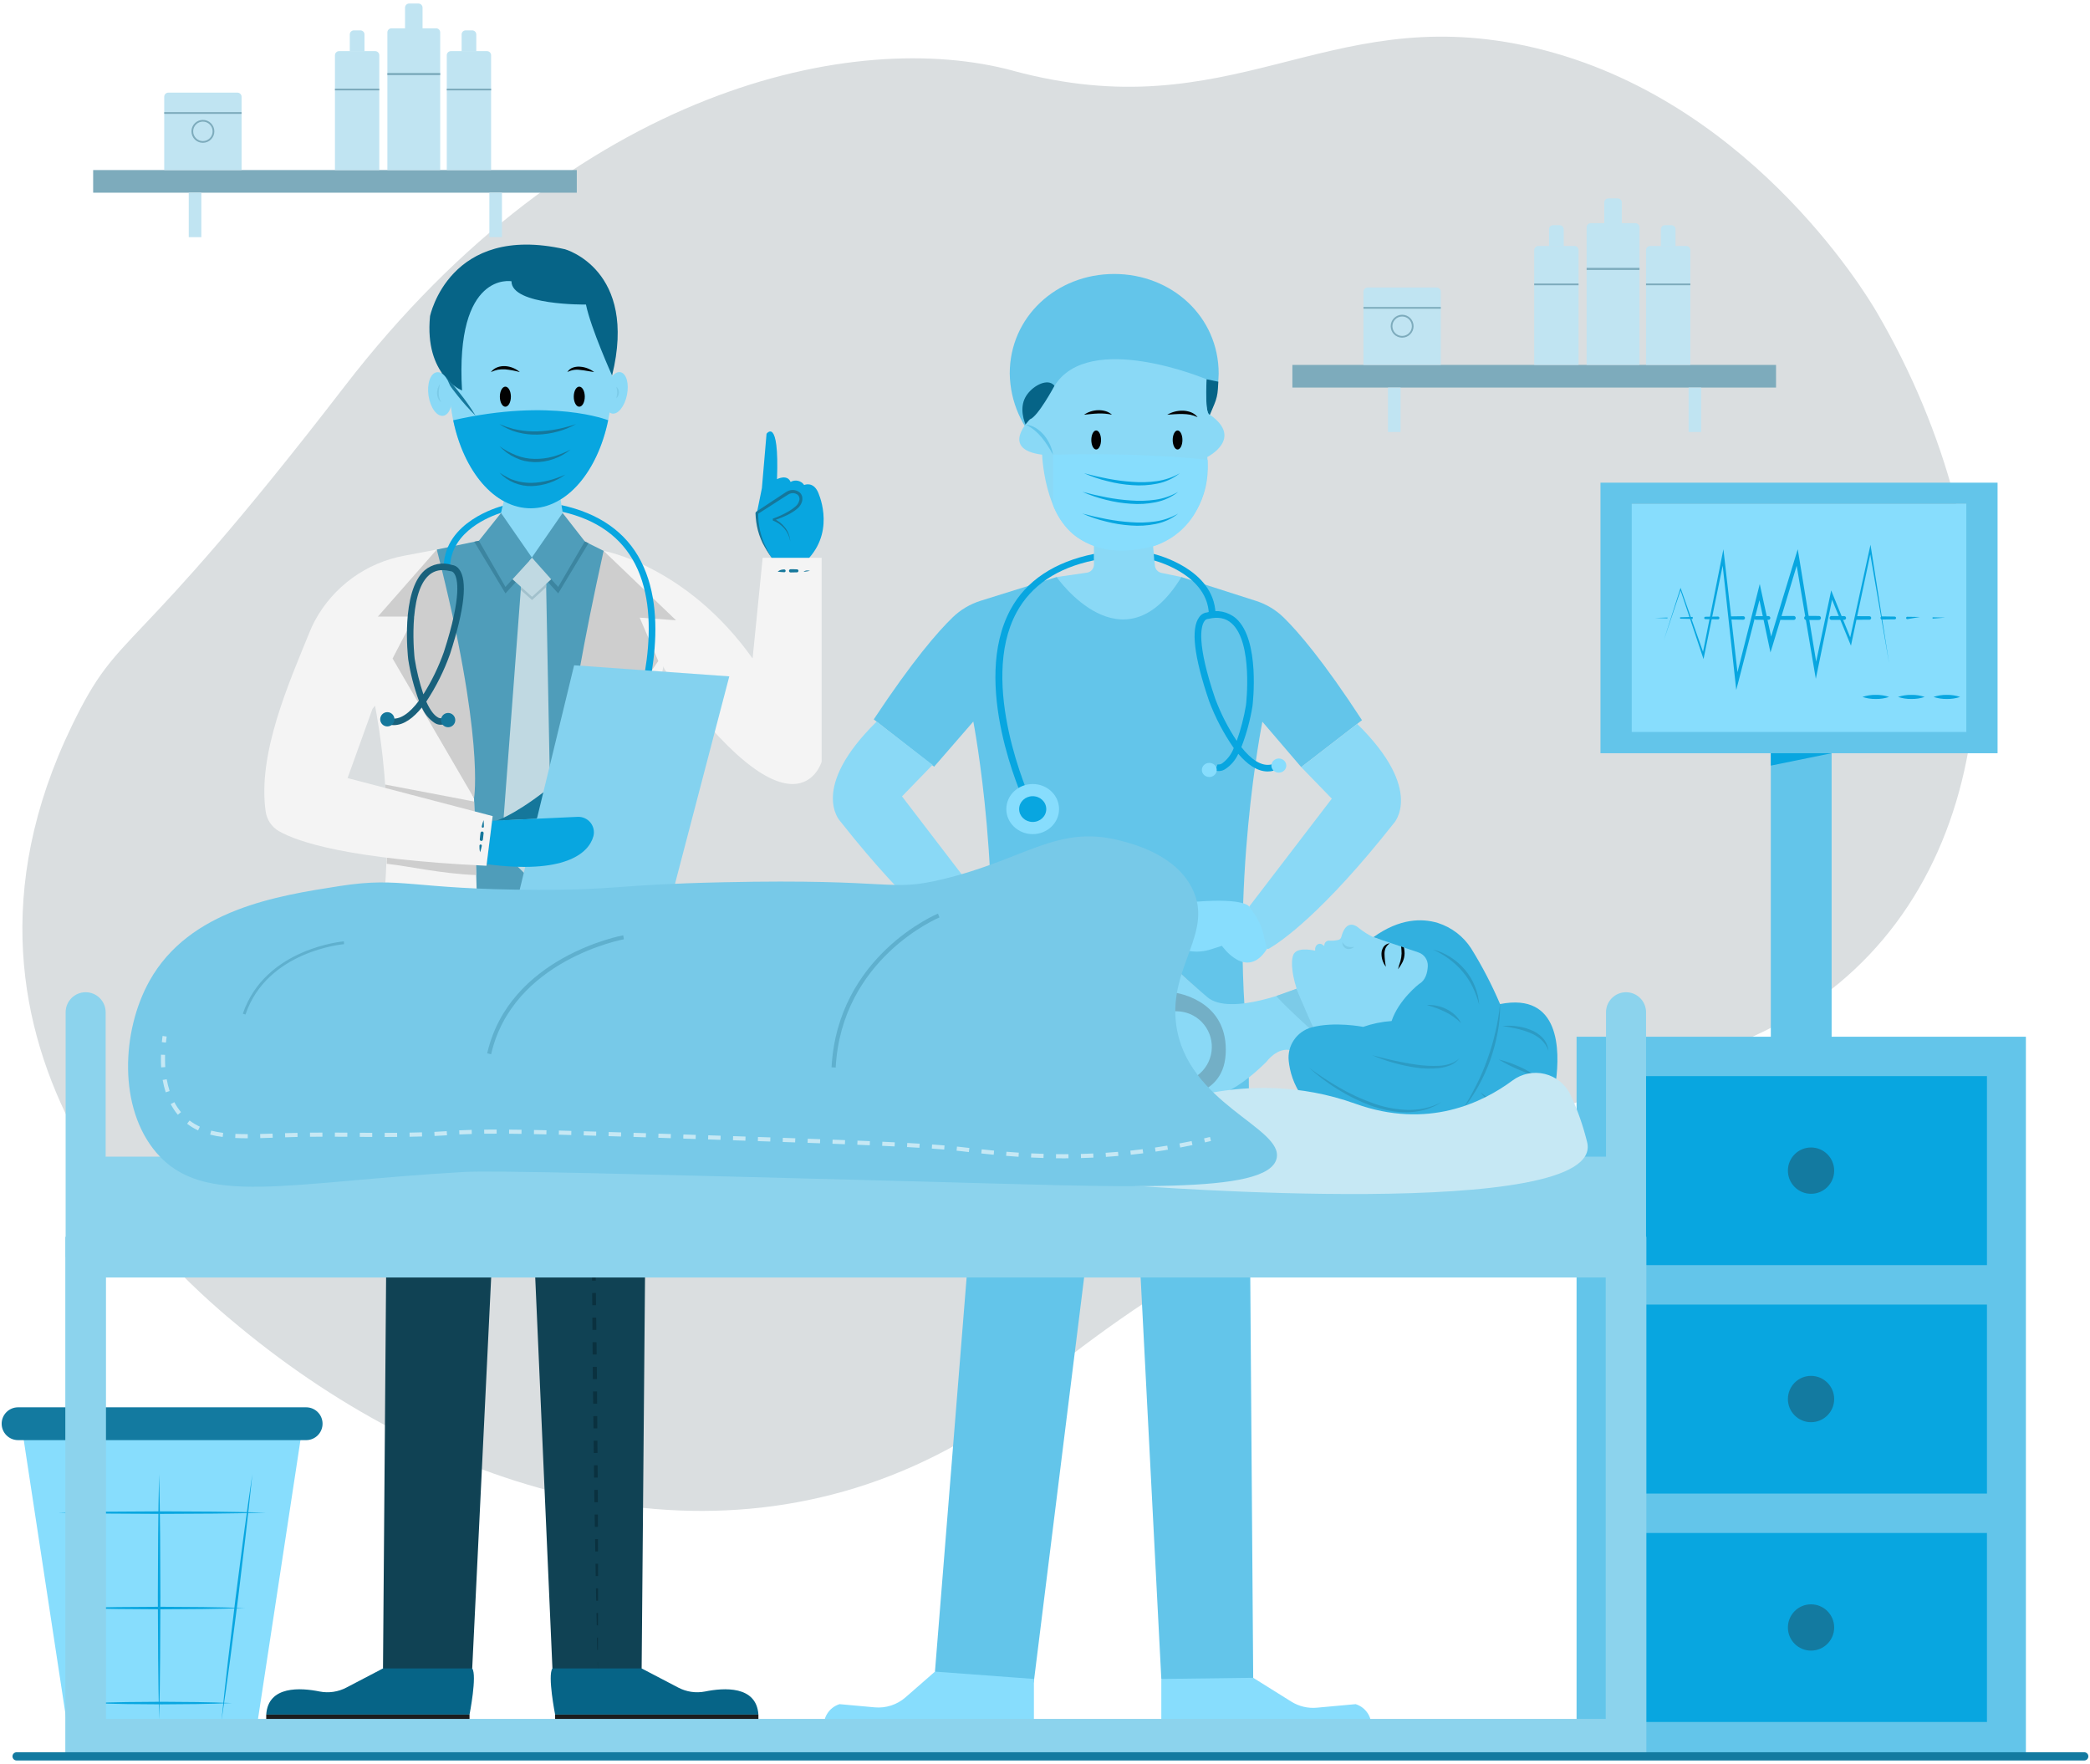 <?xml version="1.0" encoding="UTF-8"?>
<svg xmlns="http://www.w3.org/2000/svg" xmlns:xlink="http://www.w3.org/1999/xlink" width="250px" height="211px" viewBox="0 0 251 211" version="1.1">
<g id="surface1">
<path style=" stroke:none;fill-rule:nonzero;fill:rgb(85.49%,87.059%,87.843%);fill-opacity:1;" d="M 121.664 8.074 C 147.992 15.188 159 -0.086 183.156 5.062 C 209.469 10.672 223.984 34.668 225.363 37.023 C 242.293 65.949 241.68 100.355 220.836 117.668 C 209.266 127.277 197.57 127.32 161.25 143.117 C 133.773 155.066 120.816 169.688 115.145 172.898 C 86.242 189.258 53.156 179.043 28.84 158.992 C 22.07 153.41 -10.508 126.25 8.641 86.715 C 14.57 74.473 15.133 80.059 41.402 45.953 C 69.07 10.031 102.652 2.934 121.664 8.07 Z M 121.664 8.074 "/>
<path style=" stroke:none;fill-rule:nonzero;fill:rgb(52.941%,86.667%,99.216%);fill-opacity:1;" d="M 194.688 60.098 L 237.422 60.098 L 237.422 88.84 L 194.688 88.84 Z M 194.688 60.098 "/>
<path style=" stroke:none;fill-rule:nonzero;fill:rgb(38.824%,77.255%,91.765%);fill-opacity:1;" d="M 189.34 124.082 L 243.301 124.082 L 243.301 210.895 L 189.34 210.895 Z M 192.211 57.543 L 192.211 90.035 L 239.898 90.035 L 239.898 57.543 Z M 236.148 87.48 L 195.965 87.48 L 195.965 60.098 L 236.148 60.098 Z M 236.148 87.48 "/>
<path style=" stroke:none;fill-rule:nonzero;fill:rgb(38.824%,77.255%,91.765%);fill-opacity:1;" d="M 212.668 90.035 L 219.969 90.035 L 219.969 133.75 L 212.668 133.75 Z M 212.668 90.035 "/>
<path style=" stroke:none;fill-rule:nonzero;fill:rgb(3.137%,65.098%,87.843%);fill-opacity:1;" d="M 219.969 90.035 L 212.668 90.035 L 212.668 91.523 Z M 196.367 128.816 L 238.625 128.816 L 238.625 151.512 L 196.367 151.512 Z M 196.367 156.246 L 238.625 156.246 L 238.625 178.945 L 196.367 178.945 Z M 196.367 183.676 L 238.625 183.676 L 238.625 206.375 L 196.367 206.375 Z M 196.367 183.676 "/>
<path style=" stroke:none;fill-rule:nonzero;fill:rgb(7.451%,47.843%,62.745%);fill-opacity:1;" d="M 220.277 140.164 C 220.277 138.629 219.031 137.383 217.496 137.383 C 215.961 137.383 214.719 138.629 214.719 140.164 C 214.719 141.699 215.961 142.945 217.496 142.945 C 219.031 142.945 220.277 141.699 220.277 140.164 Z M 220.277 140.164 "/>
<path style=" stroke:none;fill-rule:nonzero;fill:rgb(7.451%,47.843%,62.745%);fill-opacity:1;" d="M 220.277 195.027 C 220.277 193.492 219.031 192.246 217.496 192.246 C 215.961 192.246 214.719 193.492 214.719 195.027 C 214.719 196.562 215.961 197.805 217.496 197.805 C 219.031 197.805 220.277 196.562 220.277 195.027 Z M 220.277 195.027 "/>
<path style=" stroke:none;fill-rule:nonzero;fill:rgb(7.451%,47.843%,62.745%);fill-opacity:1;" d="M 220.277 167.594 C 220.277 166.059 219.031 164.812 217.496 164.812 C 215.961 164.812 214.719 166.059 214.719 167.594 C 214.719 169.129 215.961 170.375 217.496 170.375 C 219.031 170.375 220.277 169.129 220.277 167.594 Z M 220.277 167.594 "/>
<path style=" stroke:none;fill-rule:nonzero;fill:rgb(3.137%,65.098%,87.843%);fill-opacity:1;" d="M 199.809 76.504 L 201.781 70.312 L 201.824 70.172 L 201.875 70.312 L 204.668 78.25 L 204.445 78.262 L 206.781 66.5 L 206.973 65.539 L 207.086 66.512 L 208.785 81.352 L 208.406 81.324 L 211.109 70.629 L 211.34 69.711 L 211.539 70.637 L 212.902 76.93 L 212.441 76.91 C 213.477 73.422 214.559 69.945 215.617 66.461 L 215.902 65.535 L 216.059 66.492 L 218.277 80.035 L 217.906 80.027 L 219.809 71.008 L 219.918 70.48 L 220.121 70.98 L 222.383 76.566 L 222.102 76.59 L 224.516 65.555 L 224.637 64.996 L 224.727 65.562 L 226.875 79.234 L 224.512 65.594 L 224.727 65.602 L 222.391 76.656 L 222.293 77.125 L 222.109 76.68 L 219.816 71.102 L 220.129 71.074 L 218.277 80.105 L 218.074 81.098 L 217.902 80.098 L 215.613 66.566 L 216.051 66.594 C 215 70.078 213.973 73.57 212.898 77.051 L 212.625 77.934 L 212.434 77.031 L 211.105 70.73 L 211.539 70.738 L 208.781 81.422 L 208.516 82.441 L 208.402 81.395 L 206.781 66.547 L 207.082 66.559 L 204.672 78.309 L 204.586 78.73 L 204.449 78.324 L 201.781 70.344 L 201.875 70.344 Z M 198.742 73.789 L 200.258 73.742 L 200.258 73.836 Z M 198.742 73.789 "/>
<path style=" stroke:none;fill-rule:nonzero;fill:rgb(3.137%,65.098%,87.843%);fill-opacity:1;" d="M 201.773 73.707 L 203.289 73.668 L 203.289 73.91 L 201.773 73.875 Z M 204.805 73.645 L 206.32 73.621 C 206.414 73.621 206.488 73.695 206.492 73.789 C 206.492 73.879 206.418 73.957 206.328 73.957 L 206.32 73.957 L 204.805 73.934 C 204.73 73.93 204.668 73.867 204.668 73.789 C 204.668 73.715 204.73 73.648 204.805 73.645 Z M 207.836 73.602 L 209.352 73.578 C 209.469 73.578 209.566 73.672 209.566 73.789 C 209.566 73.902 209.473 74 209.359 74 L 209.352 74 L 207.836 73.98 C 207.73 73.98 207.648 73.895 207.648 73.789 C 207.648 73.684 207.73 73.602 207.836 73.602 Z M 210.871 73.574 L 212.387 73.566 C 212.508 73.566 212.609 73.664 212.609 73.789 C 212.613 73.914 212.512 74.016 212.387 74.016 L 210.871 74.008 C 210.754 74.004 210.664 73.906 210.664 73.789 C 210.664 73.676 210.754 73.578 210.871 73.574 Z M 213.902 73.559 L 215.418 73.551 C 215.551 73.551 215.656 73.656 215.66 73.789 C 215.66 73.922 215.551 74.031 215.418 74.031 L 213.902 74.023 C 213.773 74.023 213.668 73.918 213.668 73.789 C 213.668 73.66 213.773 73.559 213.902 73.559 Z M 216.934 73.543 L 218.449 73.551 C 218.582 73.551 218.688 73.656 218.688 73.789 C 218.688 73.922 218.582 74.031 218.449 74.031 L 216.934 74.039 C 216.844 74.043 216.758 73.996 216.711 73.918 C 216.664 73.84 216.66 73.742 216.707 73.664 C 216.754 73.586 216.84 73.539 216.93 73.543 Z M 219.965 73.559 L 221.48 73.566 C 221.605 73.566 221.707 73.668 221.707 73.789 C 221.707 73.914 221.605 74.016 221.48 74.016 L 219.965 74.023 C 219.879 74.027 219.797 73.984 219.754 73.91 C 219.711 73.836 219.711 73.746 219.754 73.672 C 219.797 73.598 219.879 73.555 219.961 73.559 Z M 222.996 73.574 L 224.512 73.582 C 224.629 73.582 224.723 73.676 224.723 73.789 C 224.723 73.906 224.629 74 224.512 74 L 222.996 74.008 C 222.918 74.012 222.84 73.973 222.801 73.902 C 222.758 73.836 222.758 73.75 222.797 73.68 C 222.84 73.609 222.914 73.57 222.996 73.574 Z M 226.027 73.602 L 227.547 73.625 C 227.637 73.625 227.711 73.699 227.711 73.789 C 227.711 73.883 227.637 73.957 227.547 73.957 L 226.027 73.977 C 225.926 73.98 225.84 73.898 225.84 73.793 C 225.836 73.688 225.918 73.605 226.023 73.602 Z M 229.062 73.648 L 230.578 73.672 L 229.062 73.934 C 228.98 73.934 228.918 73.871 228.914 73.793 C 228.914 73.715 228.977 73.648 229.055 73.648 Z M 232.094 73.711 L 233.609 73.746 L 232.094 73.871 Z M 223.668 83.273 C 224.188 83.102 224.727 83.016 225.273 83.027 C 225.816 83.016 226.359 83.102 226.875 83.273 C 226.359 83.449 225.816 83.531 225.273 83.52 C 224.727 83.531 224.188 83.445 223.668 83.273 Z M 227.941 83.273 C 228.461 83.102 229 83.016 229.547 83.027 C 230.09 83.016 230.633 83.102 231.148 83.273 C 230.633 83.449 230.09 83.531 229.547 83.52 C 229 83.531 228.461 83.445 227.941 83.273 Z M 232.203 83.273 C 232.719 83.102 233.262 83.016 233.805 83.027 C 234.348 83.016 234.891 83.102 235.406 83.273 C 234.891 83.449 234.348 83.531 233.805 83.52 C 233.262 83.531 232.719 83.445 232.203 83.273 Z M 232.203 83.273 "/>
<path style=" stroke:none;fill-rule:nonzero;fill:rgb(52.941%,86.667%,99.216%);fill-opacity:1;" d="M 30.301 210.504 L 8.637 210.504 L 2.832 172.383 L 36.105 172.383 Z M 30.301 210.504 "/>
<path style=" stroke:none;fill-rule:nonzero;fill:rgb(7.451%,47.843%,62.745%);fill-opacity:1;" d="M 2.168 168.586 L 36.77 168.586 C 37.855 168.586 38.738 169.469 38.738 170.555 C 38.738 171.645 37.855 172.527 36.77 172.527 L 2.168 172.527 C 1.082 172.527 0.199 171.645 0.199 170.555 C 0.199 169.469 1.082 168.586 2.168 168.586 Z M 2.168 168.586 "/>
<path style=" stroke:none;fill-rule:nonzero;fill:rgb(3.137%,65.098%,87.843%);fill-opacity:1;" d="M 8.188 176.629 L 8.781 180.324 L 9.344 184.02 L 10.418 191.422 L 11.422 198.836 L 11.898 202.543 L 12.344 206.258 L 11.75 202.566 L 11.188 198.867 L 10.113 191.465 L 9.109 184.055 L 8.633 180.344 Z M 30.305 176.629 L 29.914 180.344 L 29.492 184.051 L 28.602 191.465 L 27.641 198.867 L 27.133 202.562 L 26.594 206.258 L 26.98 202.547 L 27.402 198.836 L 28.297 191.426 L 29.258 184.023 L 29.766 180.324 Z M 19.109 176.629 L 19.184 180.312 L 19.23 183.992 L 19.266 191.359 L 19.23 198.723 L 19.188 202.402 L 19.109 206.086 L 19.035 202.402 L 18.992 198.723 L 18.957 191.359 L 18.992 183.992 L 19.035 180.312 Z M 19.109 176.629 "/>
<path style=" stroke:none;fill-rule:nonzero;fill:rgb(3.137%,65.098%,87.843%);fill-opacity:1;" d="M 7 181.234 L 10.117 181.16 L 13.234 181.117 L 19.469 181.078 L 25.703 181.113 L 28.82 181.16 L 31.938 181.234 L 28.82 181.309 L 25.703 181.352 L 19.469 181.387 L 13.234 181.352 L 10.117 181.309 Z M 9.078 192.691 C 10.773 192.629 12.469 192.598 14.164 192.574 L 19.246 192.539 L 24.328 192.574 C 26.023 192.598 27.719 192.629 29.414 192.691 C 27.719 192.758 26.023 192.785 24.328 192.812 L 19.246 192.848 L 14.164 192.812 C 12.469 192.785 10.773 192.758 9.078 192.691 Z M 11.008 204.102 C 12.414 204.039 13.816 204.008 15.219 203.984 L 19.434 203.949 L 23.645 203.984 C 25.047 204.008 26.449 204.039 27.855 204.102 C 26.449 204.168 25.047 204.195 23.645 204.223 L 19.434 204.258 L 15.219 204.223 C 13.816 204.195 12.414 204.168 11.008 204.102 Z M 11.008 204.102 "/>
<path style=" stroke:none;fill-rule:nonzero;fill:rgb(6.275%,25.882%,32.941%);fill-opacity:1;" d="M 77.805 113.434 L 77.059 199.945 C 77.059 199.945 72.77 203.859 66.344 199.945 L 63.195 128.348 L 60.191 128.164 L 56.711 199.945 C 56.711 199.945 51.223 203.859 45.996 199.945 L 46.684 113.434 Z M 77.805 113.434 "/>
<path style=" stroke:none;fill-rule:nonzero;fill:rgb(3.922%,19.216%,24.706%);fill-opacity:1;" d="M 71.082 128.98 L 71.102 129.723 L 71.078 129.723 Z M 71.141 131.199 L 71.176 132.68 L 71.062 132.68 L 71.066 131.199 Z M 71.207 134.156 L 71.242 135.633 L 71.055 135.637 L 71.059 134.156 Z M 71.273 137.113 L 71.305 138.59 L 71.051 138.594 L 71.051 137.113 Z M 71.332 140.07 L 71.359 141.547 L 71.059 141.551 L 71.055 140.07 Z M 71.383 143.023 L 71.41 144.504 L 71.066 144.508 L 71.062 143.027 Z M 71.438 145.98 L 71.461 147.461 L 71.074 147.465 L 71.07 145.984 Z M 71.488 148.938 L 71.508 150.414 L 71.086 150.422 L 71.078 148.941 Z M 71.527 151.895 L 71.547 153.371 L 71.109 153.375 L 71.098 151.898 Z M 71.566 154.852 L 71.582 156.328 L 71.129 156.332 L 71.117 154.855 Z M 71.602 157.809 L 71.621 159.285 L 71.152 159.289 L 71.141 157.812 Z M 71.641 160.766 L 71.656 162.242 L 71.176 162.246 L 71.164 160.77 Z M 71.188 163.727 L 71.676 163.723 L 71.691 165.199 L 71.199 165.203 Z M 71.703 166.676 L 71.715 168.156 L 71.238 168.16 L 71.219 166.684 Z M 71.727 169.633 L 71.734 171.113 L 71.273 171.117 L 71.258 169.637 Z M 71.746 172.59 L 71.758 174.066 L 71.312 174.074 L 71.293 172.594 Z M 71.77 175.547 L 71.781 177.023 L 71.348 177.031 L 71.332 175.551 Z M 71.793 178.504 L 71.801 179.98 L 71.387 179.984 L 71.367 178.508 Z M 71.805 181.461 L 71.809 182.938 L 71.441 182.941 L 71.414 181.465 Z M 71.812 184.418 L 71.816 185.895 L 71.492 185.898 L 71.465 184.422 Z M 71.82 187.375 L 71.824 188.852 L 71.543 188.855 L 71.52 187.375 Z M 71.824 190.332 L 71.824 191.809 L 71.602 191.812 L 71.57 190.332 Z M 71.82 193.289 L 71.816 194.766 L 71.668 194.77 L 71.633 193.289 Z M 71.812 196.246 L 71.809 197.723 L 71.734 197.723 L 71.699 196.246 Z M 71.801 199.203 L 71.793 199.945 L 71.773 199.203 Z M 71.801 199.203 "/>
<path style=" stroke:none;fill-rule:nonzero;fill:rgb(10.588%,11.373%,11.765%);fill-opacity:1;" d="M 78.051 119.258 L 46.902 119.258 L 46.902 115.996 L 78.051 115.996 Z M 78.051 119.258 "/>
<path style=" stroke:none;fill-rule:nonzero;fill:rgb(30.98%,61.569%,72.941%);fill-opacity:1;" d="M 72.492 65.73 L 70.234 64.609 L 57.512 64.523 L 52.457 65.574 L 52.457 115.996 L 71.43 115.996 Z M 72.492 65.73 "/>
<path style=" stroke:none;fill-rule:nonzero;fill:rgb(54.118%,85.098%,96.471%);fill-opacity:1;" d="M 67.324 59.555 L 67.57 61.184 L 64.727 67.492 L 63.051 67.492 L 60.172 61.184 L 60.504 59.766 Z M 67.324 59.555 "/>
<path style=" stroke:none;fill-rule:nonzero;fill:rgb(54.118%,85.098%,96.471%);fill-opacity:1;" d="M 73.516 45.312 C 73.516 36.855 69.137 30 63.734 30 C 58.328 30 53.949 36.855 53.949 45.312 C 53.949 53.766 58.328 60.621 63.734 60.621 C 69.137 60.621 73.516 53.766 73.516 45.312 Z M 73.516 45.312 "/>
<path style=" stroke:none;fill-rule:nonzero;fill:rgb(54.118%,85.098%,96.471%);fill-opacity:1;" d="M 74.523 44.277 C 73.816 44.133 73.016 45.125 72.73 46.496 C 72.449 47.867 72.793 49.094 73.5 49.242 C 74.207 49.387 75.012 48.395 75.293 47.023 C 75.574 45.652 75.23 44.422 74.523 44.277 Z M 74.523 44.277 "/>
<path style=" stroke:none;fill-rule:nonzero;fill:rgb(2.353%,39.216%,52.941%);fill-opacity:1;" d="M 70.371 36.152 C 70.371 36.152 61.422 36.281 61.426 33.355 C 61.426 33.355 54.648 32.109 55.488 46.473 C 55.488 46.473 50.945 44.684 51.645 37.551 C 51.645 37.551 53.949 26.363 67.855 29.512 C 67.855 29.512 76.645 31.949 73.508 44.676 C 73.508 44.676 70.961 39.023 70.371 36.152 Z M 70.371 36.152 "/>
<path style=" stroke:none;fill-rule:nonzero;fill:rgb(0.784%,0.784%,0.784%);fill-opacity:1;" d="M 71.352 44.262 C 70.773 44.18 70.238 44.055 69.699 44.008 C 69.164 43.918 68.617 44.008 68.137 44.262 C 68.293 44 68.543 43.801 68.836 43.711 C 69.125 43.617 69.434 43.586 69.734 43.621 C 70.324 43.676 70.887 43.898 71.352 44.262 Z M 62.43 44.262 C 61.852 44.102 61.262 43.992 60.664 43.934 C 60.375 43.918 60.09 43.93 59.805 43.977 C 59.512 44.039 59.227 44.133 58.953 44.262 C 59.152 44.004 59.418 43.805 59.723 43.688 C 60.031 43.574 60.359 43.527 60.688 43.547 C 61.332 43.59 61.941 43.844 62.43 44.262 Z M 62.43 44.262 "/>
<path style=" stroke:none;fill-rule:nonzero;fill:rgb(0.784%,0.784%,0.784%);fill-opacity:1;" d="M 70.23 47.215 C 70.23 46.551 69.934 46.012 69.566 46.012 C 69.203 46.012 68.906 46.551 68.906 47.215 C 68.906 47.883 69.203 48.422 69.566 48.422 C 69.934 48.422 70.23 47.883 70.23 47.215 Z M 70.23 47.215 "/>
<path style=" stroke:none;fill-rule:nonzero;fill:rgb(0.784%,0.784%,0.784%);fill-opacity:1;" d="M 61.355 47.215 C 61.355 46.551 61.059 46.012 60.691 46.012 C 60.328 46.012 60.031 46.551 60.031 47.215 C 60.031 47.883 60.328 48.422 60.691 48.422 C 61.059 48.422 61.355 47.883 61.355 47.215 Z M 61.355 47.215 "/>
<path style=" stroke:none;fill-rule:nonzero;fill:rgb(3.137%,65.098%,87.843%);fill-opacity:1;" d="M 54.426 50.047 C 66.297 47.336 73.039 50.047 73.039 50.047 C 71.766 56.188 68.082 60.621 63.734 60.621 C 59.387 60.621 55.699 56.188 54.426 50.047 Z M 54.426 50.047 "/>
<path style=" stroke:none;fill-rule:nonzero;fill:rgb(8.235%,46.667%,60.784%);fill-opacity:1;" d="M 57.121 49.504 C 56.324 48.719 55.578 47.887 54.891 47.004 C 54.188 46.133 53.543 45.219 52.961 44.262 C 53.762 45.047 54.508 45.883 55.195 46.762 C 55.895 47.633 56.539 48.551 57.121 49.504 Z M 57.121 49.504 "/>
<path style=" stroke:none;fill-rule:nonzero;fill:rgb(23.529%,52.157%,62.745%);fill-opacity:1;" d="M 70.672 64.82 L 67.039 70.84 L 63.848 67.344 L 65.062 65.586 L 70.234 64.598 Z M 70.672 64.82 "/>
<path style=" stroke:none;fill-rule:nonzero;fill:rgb(23.529%,52.157%,62.745%);fill-opacity:1;" d="M 56.957 64.637 L 57.914 64.445 L 62.684 65.586 L 63.898 67.344 L 60.703 70.84 Z M 56.957 64.637 "/>
<path style=" stroke:none;fill-rule:nonzero;fill:rgb(75.294%,85.098%,88.627%);fill-opacity:1;" d="M 62.57 70.062 L 60.191 101.688 L 62.961 104.438 L 66.199 101.781 L 65.586 69.703 Z M 62.57 70.062 "/>
<path style=" stroke:none;fill-rule:nonzero;fill:rgb(63.529%,75.686%,80%);fill-opacity:1;" d="M 65.594 70.082 L 63.898 71.641 L 62.543 70.426 L 62.57 70.062 L 65.586 69.703 Z M 65.594 70.082 "/>
<path style=" stroke:none;fill-rule:nonzero;fill:rgb(95.686%,95.686%,95.686%);fill-opacity:1;" d="M 43.797 71.438 C 43.426 70.996 42.793 70.891 42.297 71.184 C 41.801 71.477 41.59 72.082 41.797 72.621 C 43.383 76.742 45.641 84.188 46.301 94.453 C 46.855 103.594 46 112.766 43.77 121.648 L 37.543 146.762 L 58.422 147.879 L 56.93 95.441 C 56.93 95.441 49.316 78.082 43.797 71.438 Z M 82.449 70.461 C 82.449 70.461 78.215 79.242 77.906 95.902 C 77.766 104.75 78.789 113.574 80.941 122.156 L 87.039 146.762 L 66.16 147.879 L 67.652 95.441 C 67.652 95.441 77.66 69.656 82.449 70.461 Z M 82.449 70.461 "/>
<path style=" stroke:none;fill-rule:nonzero;fill:rgb(95.686%,95.686%,95.686%);fill-opacity:1;" d="M 72.492 65.73 C 72.492 65.73 82.449 67.492 90.383 78.66 L 91.594 66.566 L 98.676 66.566 L 98.676 91.059 C 98.676 91.059 95.516 101.875 79.855 80.012 Z M 72.492 65.73 "/>
<path style=" stroke:none;fill-rule:nonzero;fill:rgb(3.137%,65.098%,87.843%);fill-opacity:1;" d="M 94.906 64.586 C 94.75 63.406 93.961 62.402 92.852 61.977 C 92.852 61.977 95.926 60.996 96.16 59.738 C 96.285 59.34 96.098 58.91 95.723 58.727 C 95.332 58.547 94.875 58.582 94.52 58.824 L 90.895 61.184 C 90.895 62.77 91.324 64.324 92.141 65.688 L 92.664 66.566 L 97.184 66.566 C 100.352 63 98.211 58.617 98.211 58.617 C 97.602 57.359 96.578 57.824 96.578 57.824 C 96.215 57.297 95.504 57.133 94.949 57.453 C 94.527 56.477 93.316 57.125 93.316 57.125 C 93.598 49.531 92.059 51.672 92.059 51.672 L 91.5 58.199 L 90.895 61.184 "/>
<path style=" stroke:none;fill-rule:nonzero;fill:rgb(8.235%,46.667%,60.784%);fill-opacity:1;" d="M 94.906 64.586 C 94.816 64.012 94.566 63.477 94.191 63.039 C 93.816 62.613 93.344 62.285 92.812 62.086 L 92.816 61.863 C 93.461 61.637 94.086 61.348 94.68 61.008 C 94.973 60.84 95.246 60.648 95.5 60.43 C 95.746 60.238 95.918 59.973 95.992 59.668 C 96.066 59.395 95.957 59.098 95.719 58.938 C 95.465 58.785 95.156 58.758 94.879 58.859 C 94.734 58.918 94.594 58.996 94.469 59.09 L 94.027 59.367 L 93.152 59.93 L 91.398 61.055 L 91.016 61.301 L 90.988 61.316 L 90.984 61.32 C 90.969 61.352 91.125 61.062 91.059 61.188 L 91.059 61.211 C 91.059 61.379 91.059 61.551 91.066 61.719 C 91.078 62.062 91.113 62.402 91.168 62.738 C 91.281 63.418 91.465 64.078 91.727 64.715 C 92.004 65.348 92.32 65.965 92.664 66.566 C 92.262 65.996 91.898 65.398 91.578 64.781 C 91.273 64.148 91.047 63.477 90.91 62.785 C 90.84 62.441 90.789 62.09 90.762 61.738 C 90.746 61.562 90.734 61.387 90.73 61.211 L 90.73 61.184 C 90.664 61.309 90.82 61.016 90.805 61.043 L 90.809 61.043 L 90.836 61.023 L 91 60.918 L 91.219 60.773 L 92.953 59.625 L 93.824 59.051 L 94.258 58.766 C 94.41 58.652 94.578 58.562 94.758 58.496 C 95.145 58.363 95.57 58.41 95.918 58.629 C 96.102 58.746 96.238 58.918 96.309 59.125 C 96.367 59.32 96.379 59.523 96.34 59.727 C 96.25 60.105 96.035 60.445 95.727 60.68 C 95.453 60.914 95.152 61.117 94.836 61.285 C 94.211 61.609 93.559 61.879 92.887 62.086 L 92.891 61.863 C 93.449 62.094 93.934 62.473 94.297 62.953 C 94.477 63.188 94.621 63.449 94.723 63.73 C 94.824 64.004 94.887 64.293 94.906 64.586 Z M 94.906 64.586 "/>
<path style=" stroke:none;fill-rule:nonzero;fill:rgb(2.353%,39.216%,52.941%);fill-opacity:1;" d="M 77.059 199.945 L 81.445 202.238 C 82.434 202.762 83.574 202.93 84.672 202.715 C 86.922 202.258 90.848 201.98 91.082 205.492 L 66.668 205.492 C 66.668 205.492 65.738 200.781 66.344 199.945 Z M 77.059 199.945 "/>
<path style=" stroke:none;fill-rule:nonzero;fill:rgb(10.588%,11.373%,11.765%);fill-opacity:1;" d="M 91.082 207.309 L 66.668 207.309 L 66.668 205.492 L 91.082 205.492 Z M 91.082 207.309 "/>
<path style=" stroke:none;fill-rule:nonzero;fill:rgb(2.353%,39.216%,52.941%);fill-opacity:1;" d="M 45.996 199.945 L 41.609 202.238 C 40.621 202.762 39.48 202.93 38.383 202.715 C 36.129 202.258 32.203 201.98 31.973 205.492 L 56.387 205.492 C 56.387 205.492 57.316 200.781 56.711 199.945 Z M 45.996 199.945 "/>
<path style=" stroke:none;fill-rule:nonzero;fill:rgb(10.588%,11.373%,11.765%);fill-opacity:1;" d="M 31.973 205.492 L 56.387 205.492 L 56.387 207.309 L 31.973 207.309 Z M 31.973 205.492 "/>
<path style=" stroke:none;fill-rule:nonzero;fill:rgb(8.235%,46.667%,60.784%);fill-opacity:1;" d="M 59.586 98.145 C 59.586 98.145 61.543 97.586 65.363 94.648 L 67.715 93.734 C 67.715 93.734 66.996 96.422 65.691 97.168 L 64.387 97.91 Z M 59.586 98.145 "/>
<path style=" stroke:none;fill-rule:nonzero;fill:rgb(54.118%,85.098%,96.471%);fill-opacity:1;" d="M 54.223 46.691 C 54.008 45.246 53.219 44.168 52.457 44.281 C 51.691 44.395 51.25 45.66 51.465 47.102 C 51.68 48.547 52.473 49.625 53.234 49.512 C 53.996 49.398 54.438 48.133 54.223 46.691 Z M 54.223 46.691 "/>
<path style=" stroke:none;fill-rule:nonzero;fill:rgb(30.98%,61.569%,72.941%);fill-opacity:1;" d="M 57.512 64.523 L 60.172 61.184 L 63.898 66.566 L 60.703 70.062 Z M 57.512 64.523 "/>
<path style=" stroke:none;fill-rule:nonzero;fill:rgb(30.98%,61.569%,72.941%);fill-opacity:1;" d="M 70.234 64.598 L 67.57 61.184 L 63.848 66.566 L 67.039 70.062 Z M 70.234 64.598 "/>
<path style=" stroke:none;fill-rule:nonzero;fill:rgb(75.294%,85.098%,88.627%);fill-opacity:1;" d="M 66.199 69.141 L 63.898 71.25 L 61.547 69.141 L 63.898 66.566 Z M 66.199 69.141 "/>
<path style=" stroke:none;fill-rule:nonzero;fill:rgb(80.784%,80.784%,80.784%);fill-opacity:1;" d="M 72.492 65.73 L 81.191 74.07 L 76.824 73.75 L 79.059 78.961 L 67.652 95.441 C 67.652 95.441 67.48 88.293 72.492 65.73 Z M 72.492 65.73 "/>
<path style=" stroke:none;fill-rule:nonzero;fill:rgb(3.137%,65.098%,87.843%);fill-opacity:1;" d="M 67.555 61.047 C 71.691 61.988 74.625 64.094 76.281 67.328 C 79.773 74.125 76.785 84.207 75.336 88.246 C 75.168 88.711 74.992 89.172 74.805 89.629 C 74.715 89.863 74.664 89.992 74.656 90.004 L 75.363 90.312 C 75.383 90.277 75.426 90.172 75.492 90.012 C 75.617 89.715 75.812 89.227 76.051 88.582 C 77.547 84.504 80.664 74.172 76.973 66.973 C 75.18 63.473 71.918 61.207 67.43 60.242 Z M 67.555 61.047 "/>
<path style=" stroke:none;fill-rule:nonzero;fill:rgb(52.941%,86.667%,99.216%);fill-opacity:1;" d="M 77.453 91.141 C 77.453 89.465 76.094 88.105 74.418 88.105 C 72.742 88.105 71.387 89.465 71.387 91.141 C 71.387 92.816 72.742 94.176 74.418 94.176 C 76.094 94.176 77.453 92.816 77.453 91.141 Z M 77.453 91.141 "/>
<path style=" stroke:none;fill-rule:nonzero;fill:rgb(3.137%,65.098%,87.843%);fill-opacity:1;" d="M 75.98 91.141 C 75.98 90.277 75.281 89.578 74.418 89.578 C 73.559 89.578 72.859 90.277 72.859 91.141 C 72.859 92.004 73.559 92.703 74.418 92.703 C 75.281 92.703 75.98 92.004 75.98 91.141 Z M 75.98 91.141 "/>
<path style=" stroke:none;fill-rule:nonzero;fill:rgb(51.765%,82.353%,93.725%);fill-opacity:1;" d="M 61.031 112.129 L 79.387 112.129 L 87.586 80.805 L 68.949 79.473 Z M 61.031 112.129 "/>
<path style=" stroke:none;fill-rule:nonzero;fill:rgb(3.137%,65.098%,87.843%);fill-opacity:1;" d="M 59.098 98.145 L 69.355 97.676 C 69.949 97.645 70.52 97.895 70.898 98.348 C 71.277 98.805 71.414 99.414 71.27 99.988 C 70.688 102.141 67.664 104.582 58.465 103.359 Z M 59.098 98.145 "/>
<path style=" stroke:none;fill-rule:nonzero;fill:rgb(80.784%,80.784%,80.784%);fill-opacity:1;" d="M 46.254 93.797 L 56.941 95.836 L 57.129 102.336 C 52.855 102.156 49.352 101.887 46.477 101.562 C 46.531 98.973 46.457 96.379 46.254 93.797 Z M 46.254 93.797 "/>
<path style=" stroke:none;fill-rule:nonzero;fill:rgb(80.784%,80.784%,80.784%);fill-opacity:1;" d="M 46.352 95.391 L 57.008 98.184 L 57.195 104.668 C 52.863 104.488 49.344 103.637 46.441 103.309 C 46.551 100.301 46.496 98.047 46.352 95.391 Z M 46.352 95.391 "/>
<path style=" stroke:none;fill-rule:nonzero;fill:rgb(95.686%,95.686%,95.686%);fill-opacity:1;" d="M 52.457 65.574 L 48.641 66.297 C 44.02 67.121 40.027 70.012 37.801 74.148 C 37.574 74.578 37.367 75.023 37.184 75.477 C 34.645 81.719 30.918 90.105 31.906 97.031 C 32.043 98.012 32.617 98.875 33.473 99.379 C 35.781 100.715 41.961 102.762 58.422 103.551 L 59.168 97.586 L 41.742 93.02 L 44.727 84.723 L 49.285 78.941 Z M 52.457 65.574 "/>
<path style=" stroke:none;fill-rule:nonzero;fill:rgb(80.784%,80.784%,80.784%);fill-opacity:1;" d="M 52.457 65.574 L 45.379 73.629 L 49.758 73.629 L 47.148 78.66 L 56.93 95.441 C 56.93 95.441 58.234 88.137 52.457 65.574 Z M 52.457 65.574 "/>
<path style=" stroke:none;fill-rule:nonzero;fill:rgb(3.137%,65.098%,87.843%);fill-opacity:1;" d="M 60.176 61.164 C 58.941 61.555 54.234 63.324 54.059 67.539 L 53.285 67.508 C 53.5 62.242 59.793 60.48 60.371 60.328 Z M 60.176 61.164 "/>
<path style=" stroke:none;fill-rule:nonzero;fill:rgb(9.804%,38.039%,48.627%);fill-opacity:1;" d="M 47.281 86.664 C 47.047 86.664 46.809 86.629 46.582 86.566 C 46.379 86.504 46.266 86.293 46.32 86.09 C 46.379 85.891 46.586 85.77 46.789 85.816 C 48.012 86.156 49.238 85.164 50.309 83.734 C 49.719 82.129 49.289 80.469 49.027 78.777 C 48.984 78.422 48.109 70.594 51.008 68.062 C 51.906 67.301 53.137 67.059 54.258 67.418 C 54.617 67.457 54.938 67.648 55.141 67.941 C 56.168 69.281 55.797 72.711 54.043 78.133 C 53.328 80.141 52.371 82.055 51.195 83.836 C 51.715 85.004 52.199 85.496 52.531 85.695 C 52.68 85.809 52.863 85.855 53.047 85.828 C 53.246 85.766 53.461 85.867 53.539 86.059 C 53.613 86.25 53.523 86.469 53.336 86.551 C 52.961 86.672 52.551 86.621 52.215 86.41 C 51.523 85.957 50.984 85.305 50.664 84.539 C 49.68 85.758 48.527 86.664 47.281 86.664 Z M 53.148 68.047 C 52.551 68.035 51.969 68.25 51.52 68.648 C 48.93 70.91 49.785 78.59 49.797 78.668 C 50.027 80.125 50.379 81.559 50.848 82.961 C 51.852 81.363 52.676 79.66 53.305 77.883 C 55.539 70.988 54.926 68.996 54.555 68.457 C 54.383 68.203 54.211 68.191 54.203 68.191 C 53.793 68.098 53.473 68.051 53.148 68.047 Z M 53.148 68.047 "/>
<path style=" stroke:none;fill-rule:nonzero;fill:rgb(8.235%,46.667%,60.784%);fill-opacity:1;" d="M 54.676 86.059 C 54.676 85.586 54.293 85.199 53.82 85.199 C 53.344 85.199 52.961 85.586 52.961 86.059 C 52.961 86.531 53.344 86.914 53.82 86.914 C 54.293 86.914 54.676 86.531 54.676 86.059 Z M 54.676 86.059 "/>
<path style=" stroke:none;fill-rule:nonzero;fill:rgb(8.235%,46.667%,60.784%);fill-opacity:1;" d="M 47.371 85.961 C 47.371 85.488 46.988 85.102 46.516 85.102 C 46.043 85.102 45.66 85.488 45.66 85.961 C 45.66 86.434 46.043 86.816 46.516 86.816 C 46.988 86.816 47.371 86.434 47.371 85.961 Z M 47.371 85.961 "/>
<path style=" stroke:none;fill-rule:nonzero;fill:rgb(8.235%,46.667%,60.784%);fill-opacity:1;" d="M 69.18 50.508 C 68.48 50.902 67.734 51.207 66.961 51.41 C 66.18 51.625 65.379 51.742 64.574 51.77 C 63.762 51.797 62.953 51.707 62.168 51.5 C 61.391 51.297 60.648 50.961 59.984 50.508 C 60.367 50.633 60.707 50.832 61.098 50.918 L 61.66 51.09 L 62.234 51.207 C 63 51.352 63.781 51.41 64.562 51.383 C 65.344 51.355 66.121 51.27 66.891 51.121 C 67.277 51.047 67.66 50.961 68.043 50.852 C 68.426 50.762 68.801 50.637 69.18 50.508 Z M 68.516 53.566 C 67.91 54.062 67.223 54.445 66.484 54.699 C 65.738 54.969 64.953 55.094 64.16 55.074 C 63.766 55.062 63.371 55.012 62.984 54.93 C 62.598 54.836 62.227 54.699 61.867 54.527 C 61.512 54.363 61.176 54.164 60.855 53.934 C 60.551 53.695 60.258 53.438 59.984 53.164 C 60.602 53.609 61.277 53.973 61.984 54.254 C 62.684 54.527 63.422 54.676 64.172 54.688 C 64.922 54.703 65.672 54.613 66.395 54.418 C 66.762 54.316 67.121 54.195 67.473 54.051 C 67.832 53.914 68.18 53.754 68.516 53.566 Z M 67.91 56.566 C 66.734 57.418 65.332 57.898 63.883 57.953 C 63.148 57.973 62.422 57.84 61.742 57.559 C 61.074 57.285 60.473 56.867 59.984 56.336 C 60.273 56.531 60.578 56.715 60.891 56.879 L 61.355 57.113 L 61.844 57.281 C 62.5 57.488 63.188 57.582 63.875 57.566 C 64.566 57.543 65.254 57.445 65.922 57.27 C 66.262 57.188 66.598 57.082 66.926 56.961 C 67.262 56.848 67.59 56.715 67.91 56.566 Z M 81.25 145.5 L 80.672 145.57 L 80.668 145.496 Z M 79.52 145.691 L 78.363 145.789 C 78.293 145.797 78.227 145.742 78.223 145.668 C 78.215 145.598 78.27 145.531 78.34 145.527 L 78.348 145.527 L 79.508 145.5 Z M 77.211 145.883 L 76.055 145.957 C 75.957 145.961 75.879 145.887 75.871 145.793 C 75.867 145.699 75.938 145.617 76.031 145.605 L 76.035 145.605 L 77.191 145.555 C 77.281 145.551 77.359 145.621 77.363 145.711 C 77.367 145.801 77.301 145.879 77.211 145.883 Z M 74.898 146.031 C 74.512 146.059 74.125 146.082 73.742 146.094 C 73.641 146.094 73.559 146.016 73.551 145.914 C 73.547 145.816 73.621 145.727 73.719 145.719 C 74.105 145.691 74.492 145.672 74.879 145.656 C 74.98 145.652 75.07 145.73 75.074 145.836 C 75.078 145.938 75 146.027 74.898 146.031 Z M 72.582 146.145 L 71.426 146.195 C 71.336 146.199 71.258 146.129 71.254 146.039 C 71.25 145.949 71.316 145.871 71.41 145.867 L 72.566 145.793 C 72.664 145.785 72.746 145.859 72.754 145.957 C 72.758 146.055 72.684 146.137 72.586 146.145 Z M 70.27 146.223 L 69.109 146.25 L 70.254 145.961 C 70.328 145.953 70.391 146.008 70.398 146.082 C 70.402 146.152 70.348 146.219 70.277 146.223 Z M 67.949 146.254 L 67.367 146.246 L 67.945 146.18 Z M 57.164 146.355 L 56.578 146.352 L 56.582 146.277 Z M 55.422 146.328 L 54.262 146.285 C 54.191 146.281 54.133 146.223 54.137 146.148 C 54.141 146.078 54.199 146.02 54.273 146.023 L 54.281 146.023 L 55.434 146.141 Z M 53.105 146.238 L 51.949 146.172 C 51.883 146.172 51.824 146.133 51.793 146.074 C 51.766 146.02 51.77 145.949 51.805 145.895 C 51.84 145.84 51.906 145.812 51.969 145.82 L 51.973 145.82 L 53.129 145.91 C 53.215 145.918 53.281 145.996 53.273 146.086 C 53.27 146.176 53.195 146.242 53.105 146.238 Z M 50.793 146.102 C 50.406 146.082 50.023 146.055 49.637 146.023 C 49.535 146.012 49.461 145.926 49.465 145.824 C 49.473 145.719 49.562 145.641 49.664 145.648 C 50.047 145.668 50.434 145.695 50.816 145.727 C 50.922 145.734 51 145.824 50.992 145.926 C 50.984 146.031 50.895 146.109 50.793 146.102 Z M 48.48 145.93 L 47.328 145.84 C 47.238 145.832 47.168 145.754 47.176 145.664 C 47.18 145.57 47.262 145.504 47.352 145.512 L 48.508 145.578 C 48.605 145.586 48.68 145.668 48.672 145.766 C 48.668 145.863 48.582 145.938 48.484 145.93 Z M 46.176 145.727 L 45.023 145.609 L 46.191 145.465 C 46.266 145.465 46.324 145.527 46.32 145.602 C 46.316 145.672 46.258 145.73 46.184 145.727 Z M 43.871 145.473 L 43.293 145.395 L 43.875 145.398 Z M 58.074 98.066 C 58.102 98.328 58.113 98.59 58.113 98.852 C 58.113 98.902 58.082 98.949 58.039 98.969 C 57.992 98.992 57.941 98.984 57.902 98.953 C 57.863 98.922 57.844 98.871 57.855 98.824 C 57.914 98.566 57.988 98.316 58.074 98.066 Z M 58.082 99.633 C 58.059 99.891 58.031 100.148 57.996 100.402 C 57.984 100.508 57.891 100.582 57.789 100.57 C 57.684 100.559 57.609 100.465 57.621 100.359 C 57.641 100.102 57.676 99.848 57.711 99.59 C 57.73 99.492 57.82 99.426 57.918 99.438 C 58.016 99.445 58.086 99.531 58.082 99.633 Z M 57.863 101.172 C 57.809 101.426 57.742 101.68 57.66 101.93 C 57.582 101.66 57.574 101.398 57.578 101.137 C 57.578 101.086 57.605 101.035 57.652 101.012 C 57.699 100.984 57.754 100.988 57.801 101.016 C 57.844 101.043 57.867 101.094 57.863 101.148 Z M 97.277 68.129 C 97.02 68.184 96.758 68.223 96.5 68.25 C 96.758 68.039 97.02 68.078 97.277 68.129 Z M 95.723 68.309 C 95.465 68.32 95.207 68.32 94.949 68.324 C 94.84 68.324 94.754 68.238 94.754 68.129 C 94.754 68.023 94.84 67.938 94.945 67.938 L 94.949 67.938 C 95.207 67.938 95.465 67.938 95.723 67.953 C 95.82 67.957 95.891 68.035 95.891 68.129 C 95.891 68.223 95.82 68.301 95.723 68.309 Z M 94.172 68.297 C 93.914 68.285 93.652 68.262 93.395 68.23 C 93.652 68 93.914 67.977 94.172 67.961 C 94.266 67.957 94.344 68.027 94.348 68.121 C 94.355 68.215 94.285 68.293 94.191 68.297 Z M 94.172 68.297 "/>
<path style=" stroke:none;fill-rule:nonzero;fill:rgb(48.627%,79.608%,90.98%);fill-opacity:1;" d="M 74.012 46.012 C 74.223 46.18 74.34 46.438 74.336 46.707 C 74.332 46.844 74.301 46.977 74.25 47.098 C 74.195 47.219 74.113 47.324 74.012 47.41 C 74.082 47.18 74.117 46.945 74.125 46.707 C 74.125 46.473 74.086 46.234 74.012 46.012 Z M 52.844 45.695 C 52.742 46.055 52.691 46.43 52.691 46.801 C 52.688 46.984 52.711 47.164 52.758 47.34 C 52.809 47.52 52.875 47.695 52.961 47.863 C 52.809 47.738 52.684 47.574 52.605 47.395 C 52.527 47.207 52.484 47.008 52.48 46.805 C 52.477 46.406 52.605 46.016 52.844 45.695 Z M 52.844 45.695 "/>
<path style=" stroke:none;fill-rule:nonzero;fill:rgb(3.922%,19.216%,24.706%);fill-opacity:1;" d="M 58.422 127.645 C 59.219 127.391 59.988 127.078 60.734 126.699 C 61.465 126.328 62.156 125.883 62.793 125.363 C 63.434 124.855 63.996 124.262 64.469 123.594 C 64.945 122.914 65.344 122.18 65.652 121.41 C 65.52 122.254 65.227 123.066 64.789 123.805 L 64.629 124.086 L 64.438 124.344 C 64.305 124.512 64.184 124.695 64.039 124.855 C 63.75 125.176 63.438 125.473 63.105 125.75 C 62.434 126.289 61.688 126.727 60.891 127.051 C 60.105 127.375 59.273 127.574 58.422 127.645 Z M 58.422 127.645 "/>
<path style=" stroke:none;fill-rule:nonzero;fill:rgb(49.02%,67.059%,73.725%);fill-opacity:1;" d="M 11.188 20 L 69.27 20 L 69.27 22.719 L 11.188 22.719 Z M 11.188 20 "/>
<path style=" stroke:none;fill-rule:nonzero;fill:rgb(75.294%,89.412%,94.902%);fill-opacity:1;" d="M 40.723 5.719 L 45.059 5.719 C 45.332 5.719 45.551 5.941 45.551 6.211 L 45.551 20 L 40.227 20 L 40.227 6.211 C 40.227 5.941 40.449 5.719 40.723 5.719 Z M 40.723 5.719 "/>
<path style=" stroke:none;fill-rule:nonzero;fill:rgb(75.294%,89.412%,94.902%);fill-opacity:1;" d="M 42.504 3.223 L 43.277 3.223 C 43.551 3.223 43.773 3.441 43.773 3.715 L 43.773 5.766 L 42.008 5.766 L 42.008 3.715 C 42.008 3.441 42.23 3.223 42.504 3.223 Z M 22.668 22.719 L 24.18 22.719 L 24.18 28.059 L 22.668 28.059 Z M 58.77 22.719 L 60.281 22.719 L 60.281 28.059 L 58.77 28.059 Z M 20.215 10.703 L 28.516 10.703 C 28.789 10.703 29.012 10.926 29.012 11.199 L 29.012 20 L 19.723 20 L 19.723 11.199 C 19.723 10.926 19.941 10.703 20.215 10.703 Z M 20.215 10.703 "/>
<path style=" stroke:none;fill-rule:nonzero;fill:rgb(49.02%,67.059%,73.725%);fill-opacity:1;" d="M 19.723 13.043 L 29.012 13.043 L 29.012 13.254 L 19.723 13.254 Z M 24.367 16.73 C 23.605 16.73 22.992 16.113 22.992 15.352 C 22.992 14.594 23.605 13.977 24.367 13.977 C 25.125 13.977 25.742 14.594 25.742 15.352 C 25.742 16.113 25.125 16.727 24.367 16.73 Z M 24.367 14.184 C 23.723 14.184 23.199 14.707 23.199 15.352 C 23.199 15.996 23.723 16.52 24.367 16.52 C 25.012 16.52 25.535 15.996 25.535 15.352 C 25.531 14.707 25.012 14.188 24.367 14.184 Z M 40.227 10.223 L 45.551 10.223 L 45.551 10.434 L 40.227 10.434 Z M 40.227 10.223 "/>
<path style=" stroke:none;fill-rule:nonzero;fill:rgb(75.294%,89.412%,94.902%);fill-opacity:1;" d="M 54.148 5.719 L 58.484 5.719 C 58.758 5.719 58.98 5.941 58.98 6.211 L 58.98 20 L 53.656 20 L 53.656 6.211 C 53.656 5.941 53.875 5.719 54.148 5.719 Z M 54.148 5.719 "/>
<path style=" stroke:none;fill-rule:nonzero;fill:rgb(75.294%,89.412%,94.902%);fill-opacity:1;" d="M 55.93 3.223 L 56.703 3.223 C 56.977 3.223 57.199 3.441 57.199 3.715 L 57.199 5.766 L 55.438 5.766 L 55.438 3.715 C 55.438 3.441 55.656 3.223 55.93 3.223 Z M 55.93 3.223 "/>
<path style=" stroke:none;fill-rule:nonzero;fill:rgb(49.02%,67.059%,73.725%);fill-opacity:1;" d="M 53.656 10.223 L 58.98 10.223 L 58.98 10.434 L 53.656 10.434 Z M 53.656 10.223 "/>
<path style=" stroke:none;fill-rule:nonzero;fill:rgb(75.294%,89.412%,94.902%);fill-opacity:1;" d="M 47.016 2.977 L 52.375 2.977 C 52.648 2.977 52.867 3.199 52.867 3.473 L 52.867 20 L 46.523 20 L 46.523 3.473 C 46.523 3.199 46.742 2.977 47.016 2.977 Z M 47.016 2.977 "/>
<path style=" stroke:none;fill-rule:nonzero;fill:rgb(75.294%,89.412%,94.902%);fill-opacity:1;" d="M 49.141 0 L 50.25 0 C 50.523 0 50.746 0.223 50.746 0.496 L 50.746 3.031 L 48.645 3.031 L 48.645 0.496 C 48.645 0.223 48.867 0 49.141 0 Z M 49.141 0 "/>
<path style=" stroke:none;fill-rule:nonzero;fill:rgb(49.02%,67.059%,73.725%);fill-opacity:1;" d="M 46.523 8.344 L 52.867 8.344 L 52.867 8.598 L 46.523 8.598 Z M 155.211 43.402 L 213.293 43.402 L 213.293 46.121 L 155.211 46.121 Z M 155.211 43.402 "/>
<path style=" stroke:none;fill-rule:nonzero;fill:rgb(75.294%,89.412%,94.902%);fill-opacity:1;" d="M 184.746 29.117 L 189.082 29.117 C 189.355 29.117 189.578 29.34 189.578 29.613 L 189.578 43.402 L 184.25 43.402 L 184.25 29.613 C 184.25 29.34 184.473 29.117 184.746 29.117 Z M 184.746 29.117 "/>
<path style=" stroke:none;fill-rule:nonzero;fill:rgb(75.294%,89.412%,94.902%);fill-opacity:1;" d="M 186.527 26.621 L 187.301 26.621 C 187.574 26.621 187.797 26.844 187.797 27.117 L 187.797 29.164 L 186.031 29.164 L 186.031 27.117 C 186.031 26.844 186.254 26.621 186.527 26.621 Z M 166.691 46.121 L 168.203 46.121 L 168.203 51.461 L 166.691 51.461 Z M 202.793 46.121 L 204.305 46.121 L 204.305 51.461 L 202.793 51.461 Z M 164.242 34.105 L 172.543 34.105 C 172.812 34.105 173.035 34.328 173.035 34.602 L 173.035 43.402 L 163.746 43.402 L 163.746 34.602 C 163.746 34.328 163.969 34.105 164.238 34.105 Z M 164.242 34.105 "/>
<path style=" stroke:none;fill-rule:nonzero;fill:rgb(49.02%,67.059%,73.725%);fill-opacity:1;" d="M 163.746 36.445 L 173.035 36.445 L 173.035 36.652 L 163.746 36.652 Z M 168.391 40.129 C 167.629 40.129 167.016 39.512 167.016 38.754 C 167.016 37.992 167.633 37.375 168.391 37.375 C 169.152 37.375 169.766 37.992 169.766 38.754 C 169.766 39.512 169.148 40.129 168.391 40.129 Z M 168.391 37.586 C 167.746 37.586 167.223 38.109 167.223 38.754 C 167.223 39.398 167.746 39.922 168.391 39.922 C 169.035 39.922 169.559 39.398 169.559 38.754 C 169.559 38.109 169.035 37.586 168.391 37.586 Z M 184.25 33.625 L 189.578 33.625 L 189.578 33.832 L 184.25 33.832 Z M 184.25 33.625 "/>
<path style=" stroke:none;fill-rule:nonzero;fill:rgb(75.294%,89.412%,94.902%);fill-opacity:1;" d="M 198.172 29.117 L 202.508 29.117 C 202.781 29.117 203.004 29.34 203.004 29.613 L 203.004 43.402 L 197.68 43.402 L 197.68 29.613 C 197.68 29.34 197.902 29.117 198.172 29.117 Z M 198.172 29.117 "/>
<path style=" stroke:none;fill-rule:nonzero;fill:rgb(75.294%,89.412%,94.902%);fill-opacity:1;" d="M 199.953 26.621 L 200.727 26.621 C 201 26.621 201.223 26.844 201.223 27.117 L 201.223 29.164 L 199.461 29.164 L 199.461 27.117 C 199.461 26.844 199.68 26.621 199.953 26.621 Z M 199.953 26.621 "/>
<path style=" stroke:none;fill-rule:nonzero;fill:rgb(49.02%,67.059%,73.725%);fill-opacity:1;" d="M 197.68 33.625 L 203.004 33.625 L 203.004 33.832 L 197.68 33.832 Z M 197.68 33.625 "/>
<path style=" stroke:none;fill-rule:nonzero;fill:rgb(75.294%,89.412%,94.902%);fill-opacity:1;" d="M 191.039 26.375 L 196.398 26.375 C 196.672 26.375 196.895 26.598 196.895 26.871 L 196.895 43.402 L 190.547 43.402 L 190.547 26.871 C 190.547 26.598 190.766 26.375 191.039 26.375 Z M 191.039 26.375 "/>
<path style=" stroke:none;fill-rule:nonzero;fill:rgb(75.294%,89.412%,94.902%);fill-opacity:1;" d="M 193.164 23.402 L 194.273 23.402 C 194.547 23.402 194.77 23.621 194.77 23.895 L 194.77 26.434 L 192.668 26.434 L 192.668 23.895 C 192.668 23.621 192.891 23.402 193.164 23.402 Z M 193.164 23.402 "/>
<path style=" stroke:none;fill-rule:nonzero;fill:rgb(49.02%,67.059%,73.725%);fill-opacity:1;" d="M 190.547 31.746 L 196.895 31.746 L 196.895 31.996 L 190.547 31.996 Z M 190.547 31.746 "/>
<path style=" stroke:none;fill-rule:nonzero;fill:rgb(38.824%,77.255%,91.765%);fill-opacity:1;" d="M 118.281 125.688 L 112.285 200.328 C 112.285 200.328 116.273 205.32 124.148 201.625 L 133.047 130.098 L 135.82 130.375 L 139.469 201.207 C 139.469 201.207 145.352 204.395 150.504 201.07 L 149.953 125.895 L 118.312 125.664 Z M 118.281 125.688 "/>
<path style=" stroke:none;fill-rule:nonzero;fill:rgb(3.137%,65.098%,87.843%);fill-opacity:1;" d="M 149.953 127.047 C 149.91 126.664 149.867 126.277 149.824 125.891 L 118.418 125.664 C 118.367 126.121 118.312 126.582 118.258 127.043 L 128.848 129.066 C 131.93 129.656 135.066 129.883 138.203 129.738 C 149.43 129.207 149.953 127.047 149.953 127.047 Z M 149.953 127.047 "/>
<path style=" stroke:none;fill-rule:nonzero;fill:rgb(38.824%,77.255%,91.765%);fill-opacity:1;" d="M 150.848 71.742 L 141.883 68.875 L 135.016 73.766 L 126.895 68.875 L 117.758 71.73 C 116.5 72.125 115.355 72.805 114.41 73.719 C 112.652 75.418 109.602 78.914 104.934 85.969 L 112.184 91.652 L 116.891 86.23 C 116.891 86.23 120.746 106.129 118.266 125.887 L 128.848 127.91 C 131.926 128.5 135.066 128.727 138.203 128.582 C 149.43 128.051 149.953 125.895 149.953 125.895 C 147.621 106.117 151.605 86.25 151.605 86.25 L 156.273 91.703 L 163.57 86.066 C 158.953 78.98 155.926 75.469 154.18 73.754 C 153.242 72.832 152.102 72.145 150.848 71.742 Z M 146.355 44.434 C 146.355 37.621 140.738 32.48 133.809 32.48 C 126.883 32.48 121.266 37.621 121.266 44.434 C 121.371 51.289 126.957 56.793 133.809 56.793 C 140.664 56.793 146.25 51.289 146.355 44.434 Z M 146.355 44.434 "/>
<path style=" stroke:none;fill-rule:nonzero;fill:rgb(2.353%,39.216%,52.941%);fill-opacity:1;" d="M 144.895 45.125 L 146.316 45.418 L 146.262 46.316 C 146.227 46.941 146.082 47.551 145.836 48.125 L 145.305 49.383 C 145.305 49.383 145.008 49.43 144.883 48.23 C 144.816 47.199 144.824 46.16 144.898 45.125 Z M 123.113 47.344 C 121.867 49.77 124.508 53.438 125.738 53.258 C 126.883 53.094 127.082 49.543 127.102 49.191 C 127.156 48.016 127.258 46.027 126.223 45.59 C 125.297 45.195 123.723 46.16 123.113 47.344 Z M 123.113 47.344 "/>
<path style=" stroke:none;fill-rule:nonzero;fill:rgb(54.118%,85.098%,96.471%);fill-opacity:1;" d="M 126.613 45.957 C 126.613 45.957 124.648 49.617 123.695 49.934 C 123.695 49.934 120 53.535 125.156 54.184 C 125.156 54.184 125.445 63.609 131.379 64.996 L 131.379 67.371 C 131.379 67.863 131.02 68.281 130.531 68.352 L 126.895 68.875 C 126.895 68.875 134.879 80.336 141.883 68.875 L 139.484 68.379 C 139.059 68.289 138.742 67.934 138.699 67.504 L 138.477 65.18 C 138.477 65.18 145.773 62.684 144.992 54.461 C 144.992 54.461 149.406 52.25 145.305 49.383 C 145.305 49.383 144.961 49.645 144.875 47.73 C 144.848 47.113 144.848 46.273 144.898 45.125 C 144.898 45.125 130.762 39.184 126.613 45.957 Z M 156.273 91.703 L 159.945 95.492 L 150.027 108.449 C 150.027 108.449 151.703 112.047 151.984 113.312 C 152.004 113.402 152.07 113.477 152.156 113.512 C 152.242 113.547 152.34 113.539 152.418 113.492 C 153.84 112.66 158.859 109.254 167.387 98.449 C 167.387 98.449 171.141 94.512 162.992 86.512 Z M 112 91.43 L 108.328 95.219 L 118.293 108.238 C 118.293 108.238 116.57 111.773 116.293 113.039 C 116.27 113.129 116.203 113.203 116.117 113.238 C 116.031 113.273 115.938 113.266 115.855 113.219 C 114.434 112.391 109.414 108.98 100.887 98.176 C 100.887 98.176 97.133 94.242 105.285 86.238 Z M 112 91.43 "/>
<path style=" stroke:none;fill-rule:nonzero;fill:rgb(52.941%,86.667%,99.216%);fill-opacity:1;" d="M 116.059 113.266 C 118.512 117.195 121.477 113.055 121.477 113.055 L 122.727 113.457 C 124.438 114.035 126.324 113.746 127.781 112.684 C 127.879 112.609 127.969 112.531 128.059 112.453 C 129.711 110.988 128.855 109.75 127.738 108.93 C 126.754 108.227 125.594 107.816 124.387 107.738 C 118.703 107.316 118.195 108.34 118.195 108.34 C 117.219 109.551 116.547 110.977 116.23 112.496 Z M 139.469 201.207 L 139.469 207.262 L 164.656 207.262 C 164.887 205.93 164.094 204.637 162.809 204.234 L 158.145 204.66 C 157.07 204.758 155.988 204.5 155.074 203.926 L 150.504 201.07 Z M 124.168 201.207 L 124.168 207.262 L 98.98 207.262 C 98.746 205.93 99.539 204.637 100.828 204.234 L 105.043 204.617 C 106.387 204.742 107.723 204.309 108.742 203.422 L 112.285 200.328 Z M 124.168 201.207 "/>
<path style=" stroke:none;fill-rule:nonzero;fill:rgb(2.353%,39.216%,52.941%);fill-opacity:1;" d="M 98.98 207.262 L 124.168 207.262 L 124.168 209.109 L 98.98 209.109 Z M 139.484 207.262 L 164.672 207.262 L 164.672 209.109 L 139.484 209.109 Z M 139.484 207.262 "/>
<path style=" stroke:none;fill-rule:nonzero;fill:rgb(52.941%,86.667%,99.216%);fill-opacity:1;" d="M 126.469 54.184 L 126.469 60.227 C 126.469 60.227 128.754 67.723 138.477 65.18 C 138.477 65.18 145.176 63.613 145.023 54.809 C 145.023 54.809 138.211 53.906 126.469 54.184 Z M 126.469 54.184 "/>
<path style=" stroke:none;fill-rule:nonzero;fill:rgb(38.824%,77.255%,91.765%);fill-opacity:1;" d="M 126.469 54.184 C 126.262 53.812 126.043 53.449 125.812 53.094 C 125.59 52.746 125.348 52.414 125.086 52.094 C 124.82 51.777 124.531 51.488 124.219 51.227 C 123.887 50.969 123.535 50.746 123.16 50.559 C 123.598 50.605 124.016 50.746 124.395 50.973 C 124.77 51.211 125.102 51.5 125.387 51.84 C 125.945 52.512 126.32 53.32 126.469 54.184 Z M 126.469 54.184 "/>
<path style=" stroke:none;fill-rule:nonzero;fill:rgb(0.784%,0.784%,0.784%);fill-opacity:1;" d="M 130.188 49.383 C 130.684 49.047 131.266 48.859 131.863 48.84 C 132.168 48.832 132.469 48.867 132.758 48.949 C 133.051 49.031 133.316 49.18 133.543 49.383 C 132.996 49.262 132.438 49.215 131.879 49.238 C 131.328 49.254 130.777 49.328 130.188 49.383 Z M 140.18 49.383 C 140.75 49.051 141.398 48.883 142.059 48.898 C 142.391 48.906 142.723 48.973 143.035 49.09 C 143.348 49.211 143.621 49.414 143.828 49.68 C 143.547 49.547 143.25 49.449 142.945 49.383 C 142.648 49.332 142.352 49.301 142.047 49.297 C 141.441 49.281 140.828 49.34 140.18 49.383 Z M 140.18 49.383 "/>
<path style=" stroke:none;fill-rule:nonzero;fill:rgb(0.784%,0.784%,0.784%);fill-opacity:1;" d="M 132.23 52.414 C 132.23 51.785 131.969 51.273 131.645 51.273 C 131.324 51.273 131.062 51.785 131.062 52.414 C 131.062 53.047 131.324 53.559 131.645 53.559 C 131.969 53.559 132.23 53.047 132.23 52.414 Z M 132.23 52.414 "/>
<path style=" stroke:none;fill-rule:nonzero;fill:rgb(0.784%,0.784%,0.784%);fill-opacity:1;" d="M 142.004 52.414 C 142.004 51.785 141.742 51.273 141.422 51.273 C 141.098 51.273 140.836 51.785 140.836 52.414 C 140.836 53.047 141.098 53.559 141.422 53.559 C 141.742 53.559 142.004 53.047 142.004 52.414 Z M 142.004 52.414 "/>
<path style=" stroke:none;fill-rule:nonzero;fill:rgb(3.137%,65.098%,87.843%);fill-opacity:1;" d="M 131.379 66.867 C 126.961 67.781 123.832 69.887 122.078 73.137 C 117.457 81.684 123.711 95.477 123.773 95.613 L 123.031 95.922 C 122.766 95.348 116.562 81.66 121.355 72.785 C 123.234 69.301 126.664 67.051 131.379 66.098 Z M 131.379 66.867 "/>
<path style=" stroke:none;fill-rule:nonzero;fill:rgb(52.941%,86.667%,99.216%);fill-opacity:1;" d="M 127.188 96.742 C 127.188 95.082 125.77 93.734 124.023 93.734 C 122.273 93.734 120.855 95.082 120.855 96.742 C 120.855 98.402 122.273 99.75 124.023 99.75 C 125.77 99.75 127.188 98.402 127.188 96.742 Z M 127.188 96.742 "/>
<path style=" stroke:none;fill-rule:nonzero;fill:rgb(3.137%,65.098%,87.843%);fill-opacity:1;" d="M 125.652 96.742 C 125.652 95.887 124.922 95.195 124.023 95.195 C 123.121 95.195 122.395 95.887 122.395 96.742 C 122.395 97.598 123.121 98.289 124.023 98.289 C 124.922 98.289 125.652 97.598 125.652 96.742 Z M 125.652 96.742 "/>
<path style=" stroke:none;fill-rule:nonzero;fill:rgb(3.137%,65.098%,87.843%);fill-opacity:1;" d="M 138.613 66.887 C 139.543 67.145 144.984 68.855 145.176 73.262 L 145.98 73.23 C 145.754 67.887 138.887 66.184 138.555 66.102 Z M 138.613 66.887 "/>
<path style=" stroke:none;fill-rule:nonzero;fill:rgb(3.137%,65.098%,87.843%);fill-opacity:1;" d="M 152.246 92.227 C 150.945 92.227 149.742 91.32 148.711 90.105 C 148.375 90.859 147.828 91.5 147.137 91.949 C 146.781 92.18 146.344 92.238 145.941 92.113 L 146.223 91.375 C 146.43 91.41 146.641 91.355 146.809 91.227 C 147.426 90.766 147.898 90.137 148.168 89.414 C 146.953 87.664 145.957 85.77 145.207 83.773 C 143.391 78.449 142.992 75.059 144.023 73.691 C 144.238 73.371 144.586 73.168 144.969 73.125 C 146.172 72.754 147.484 73.027 148.441 73.844 C 151.355 76.438 150.457 84.059 150.418 84.379 C 150.145 86.062 149.695 87.715 149.082 89.305 C 150.203 90.723 151.492 91.707 152.77 91.367 L 152.973 92.129 C 152.734 92.191 152.492 92.227 152.246 92.227 Z M 145.004 73.914 C 144.844 73.953 144.707 74.059 144.625 74.207 C 144.254 74.746 143.641 76.738 145.953 83.512 C 146.617 85.285 147.48 86.977 148.527 88.551 C 149.023 87.156 149.395 85.719 149.637 84.262 C 149.645 84.211 150.523 76.754 147.914 74.438 C 147.195 73.793 146.277 73.621 145.117 73.902 L 145.062 73.918 Z M 145.004 73.914 "/>
<path style=" stroke:none;fill-rule:nonzero;fill:rgb(52.941%,86.667%,99.216%);fill-opacity:1;" d="M 146.125 92.043 C 146.125 91.574 145.723 91.195 145.23 91.195 C 144.738 91.195 144.34 91.574 144.34 92.043 C 144.34 92.512 144.738 92.891 145.23 92.891 C 145.723 92.891 146.125 92.512 146.125 92.043 Z M 146.125 92.043 "/>
<path style=" stroke:none;fill-rule:nonzero;fill:rgb(52.941%,86.667%,99.216%);fill-opacity:1;" d="M 154.477 91.52 C 154.477 91.047 154.074 90.668 153.582 90.668 C 153.09 90.668 152.688 91.047 152.688 91.52 C 152.688 91.988 153.09 92.367 153.582 92.367 C 154.074 92.367 154.477 91.988 154.477 91.52 Z M 154.477 91.52 "/>
<path style=" stroke:none;fill-rule:nonzero;fill:rgb(52.941%,86.667%,99.216%);fill-opacity:1;" d="M 152.168 113.516 C 149.715 117.445 146.746 113.164 146.746 113.164 L 145.496 113.566 C 143.785 114.145 141.898 113.859 140.438 112.793 C 140.344 112.719 140.254 112.645 140.164 112.562 C 138.508 111.102 139.367 109.863 140.484 109.043 C 141.469 108.34 142.629 107.926 143.836 107.852 C 149.52 107.426 150.027 108.453 150.027 108.453 L 150.629 109.312 C 151.246 110.188 151.656 111.191 151.832 112.246 Z M 152.168 113.516 "/>
<path style=" stroke:none;fill-rule:nonzero;fill:rgb(3.137%,65.098%,87.843%);fill-opacity:1;" d="M 130.188 56.41 C 131.148 56.668 132.113 56.887 133.082 57.07 C 134.047 57.254 135.023 57.383 136.004 57.445 C 136.98 57.523 137.961 57.496 138.93 57.359 C 139.906 57.223 140.844 56.898 141.695 56.41 C 140.906 57.039 139.977 57.465 138.984 57.66 C 137.996 57.859 136.984 57.922 135.98 57.84 C 134.98 57.773 133.988 57.617 133.02 57.367 C 132.047 57.133 131.102 56.812 130.188 56.41 Z M 129.992 58.645 C 130.953 58.902 131.918 59.121 132.887 59.305 C 133.852 59.488 134.828 59.617 135.809 59.68 C 136.785 59.758 137.766 59.73 138.734 59.594 C 139.707 59.457 140.648 59.133 141.5 58.645 C 140.711 59.273 139.781 59.699 138.789 59.895 C 137.801 60.094 136.789 60.156 135.785 60.074 C 134.785 60.008 133.793 59.852 132.82 59.602 C 131.852 59.367 130.906 59.047 129.992 58.645 Z M 129.992 61.254 C 130.953 61.512 131.918 61.73 132.887 61.914 C 133.852 62.098 134.828 62.227 135.809 62.289 C 136.785 62.367 137.766 62.34 138.734 62.203 C 139.707 62.066 140.648 61.742 141.5 61.254 C 140.711 61.883 139.781 62.309 138.789 62.504 C 137.801 62.703 136.789 62.766 135.785 62.684 C 134.785 62.617 133.793 62.461 132.82 62.207 C 131.852 61.977 130.906 61.656 129.992 61.254 Z M 129.992 61.254 "/>
<path style=" stroke:none;fill-rule:nonzero;fill:rgb(17.255%,35.686%,42.353%);fill-opacity:1;" d="M 113.516 128.902 L 39.352 123.207 L 38.973 118.414 C 38.973 118.414 99.297 106.602 114.074 109.637 Z M 113.516 128.902 "/>
<path style=" stroke:none;fill-rule:nonzero;fill:rgb(54.118%,85.098%,96.471%);fill-opacity:1;" d="M 39.539 122.945 L 34.035 123.379 C 34.035 123.379 29.5 117.125 32.68 115.355 L 34.695 118.566 C 35.176 119.332 36.113 119.676 36.973 119.398 L 39.203 118.684 Z M 39.539 122.945 "/>
<path style=" stroke:none;fill-rule:nonzero;fill:rgb(17.255%,35.686%,42.353%);fill-opacity:1;" d="M 34.035 123.379 C 34.035 123.379 31.297 126.008 28.93 124.316 L 27.938 111.703 C 27.891 111.199 28.051 110.699 28.383 110.32 C 28.715 109.941 29.188 109.715 29.691 109.695 C 30.449 109.691 31.301 110.168 31.969 111.84 L 32.68 115.355 Z M 34.035 123.379 "/>
<path style=" stroke:none;fill-rule:nonzero;fill:rgb(54.902%,82.745%,92.941%);fill-opacity:1;" d="M 12.688 138.484 L 193.242 138.484 L 193.242 150.555 L 12.688 150.555 Z M 10.285 118.738 C 11.613 118.738 12.688 119.816 12.688 121.145 L 12.688 150.555 L 7.883 150.555 L 7.883 121.145 C 7.883 119.816 8.957 118.738 10.285 118.738 Z M 10.285 118.738 "/>
<path style=" stroke:none;fill-rule:nonzero;fill:rgb(54.902%,82.745%,92.941%);fill-opacity:1;" d="M 195.281 118.738 C 196.609 118.738 197.684 119.816 197.684 121.145 L 197.684 150.555 L 192.875 150.555 L 192.875 121.145 C 192.875 119.816 193.953 118.738 195.281 118.738 Z M 195.281 118.738 "/>
<path style=" stroke:none;fill-rule:nonzero;fill:rgb(54.902%,82.745%,92.941%);fill-opacity:1;" d="M 197.723 210.895 L 7.844 210.895 L 7.844 148.109 L 197.723 148.109 Z M 12.727 206.008 L 192.84 206.008 L 192.84 152.996 L 12.727 152.996 Z M 12.727 206.008 "/>
<path style=" stroke:none;fill-rule:nonzero;fill:rgb(45.098%,68.627%,77.647%);fill-opacity:1;" d="M 140.051 131.586 C 140.051 131.586 129.191 131.93 124.391 128.625 C 119.586 125.316 106.461 118.27 106.461 118.27 L 106.469 108.492 C 106.469 108.492 112.18 110.969 127.508 109.988 C 127.508 109.988 133.984 104.48 138.355 113.273 L 149.352 123.457 L 146.652 130.121 C 144.52 130.879 142.305 131.375 140.051 131.586 Z M 140.051 131.586 "/>
<path style=" stroke:none;fill-rule:nonzero;fill:rgb(54.118%,85.098%,96.471%);fill-opacity:1;" d="M 155.723 118.312 C 155.723 118.312 147.77 121.699 144.988 119.324 C 142.211 116.945 138.355 113.273 138.355 113.273 C 138.355 113.273 138.105 118.527 140.281 118.676 C 142.457 118.828 147.523 120.316 147.199 126.152 C 146.871 131.988 140.25 131.242 140.051 131.586 C 140.051 131.586 146.91 131.047 147.262 130.695 C 147.262 130.695 149.172 129.992 152.105 127.082 C 152.105 127.082 153.387 125.281 155.07 125.711 L 158.277 125.137 L 157.73 122.82 Z M 155.723 118.312 "/>
<path style=" stroke:none;fill-rule:nonzero;fill:rgb(48.627%,79.608%,90.98%);fill-opacity:1;" d="M 157.73 122.82 L 155.723 118.312 C 155.723 118.312 153.766 119.008 153.309 119.18 C 153.445 119.609 157.938 123.688 157.938 123.688 Z M 157.73 122.82 "/>
<path style=" stroke:none;fill-rule:nonzero;fill:rgb(54.118%,85.098%,96.471%);fill-opacity:1;" d="M 88.73 115.648 L 109.758 127.797 L 140.906 129.555 C 142.078 129.656 143.242 129.266 144.117 128.48 C 144.992 127.695 145.508 126.582 145.535 125.402 C 145.566 124.254 145.129 123.141 144.328 122.316 C 143.527 121.492 142.43 121.027 141.281 121.023 L 112.543 120.926 L 90.305 111.203 Z M 173.32 112.996 C 171.316 112.078 169.062 111.844 166.906 112.328 C 166.906 112.328 165.723 113.066 163.09 110.949 C 163.09 110.949 161.711 109.707 161.078 112.117 C 161.031 112.293 160.887 112.43 160.707 112.461 C 160.371 112.535 160.027 112.562 159.68 112.547 C 159.512 112.523 159.344 112.578 159.219 112.695 C 159.098 112.812 159.031 112.977 159.047 113.148 C 159.051 113.18 159 113.172 158.891 113.078 C 158.418 112.676 157.848 113.086 157.945 113.746 C 157.953 113.766 155.98 113.246 155.414 114.086 C 155.414 114.086 154.879 114.672 155.359 116.969 C 155.539 117.812 155.805 118.637 156.156 119.426 C 156.68 120.625 157.617 122.84 157.754 122.98 L 163.438 125.594 L 171.055 122.613 L 174.719 114.273 Z M 173.32 112.996 "/>
<path style=" stroke:none;fill-rule:nonzero;fill:rgb(48.627%,79.608%,90.98%);fill-opacity:1;" d="M 162.629 113.289 C 162.516 113.398 162.375 113.477 162.223 113.516 C 162.059 113.562 161.887 113.562 161.727 113.512 C 161.559 113.457 161.418 113.344 161.332 113.191 C 161.25 113.051 161.211 112.891 161.223 112.73 C 161.355 112.965 161.562 113.148 161.812 113.254 C 162.082 113.32 162.359 113.332 162.629 113.289 Z M 162.629 113.289 "/>
<path style=" stroke:none;fill-rule:nonzero;fill:rgb(0.784%,0.784%,0.784%);fill-opacity:1;" d="M 168.242 112.117 C 168.363 112.434 168.461 112.754 168.539 113.082 C 168.633 113.414 168.684 113.754 168.684 114.098 C 168.676 114.453 168.59 114.801 168.441 115.117 C 168.285 115.422 168.102 115.707 167.895 115.977 C 167.965 115.645 168.082 115.316 168.18 115.02 C 168.266 114.715 168.316 114.402 168.324 114.09 C 168.32 113.766 168.301 113.445 168.258 113.125 C 168.23 112.793 168.223 112.453 168.242 112.117 Z M 166.438 115.676 C 166.094 115.23 165.906 114.68 165.91 114.113 C 165.91 113.812 166 113.52 166.168 113.273 C 166.348 113.039 166.613 112.891 166.906 112.859 C 166.699 113.004 166.527 113.195 166.41 113.422 C 166.316 113.641 166.27 113.883 166.273 114.121 C 166.285 114.645 166.34 115.164 166.438 115.676 Z M 166.438 115.676 "/>
<path style=" stroke:none;fill-rule:nonzero;fill:rgb(19.608%,69.02%,87.451%);fill-opacity:1;" d="M 170.348 113.957 C 171.051 114.191 171.512 114.867 171.473 115.609 C 171.434 116.391 171.203 117.312 170.426 117.746 C 170.426 117.746 167.98 119.633 167.125 122.195 C 165.961 122.277 164.812 122.512 163.711 122.898 C 163.711 122.898 160.273 122.215 157.5 122.965 C 155.727 123.457 154.57 125.16 154.77 126.992 C 155.031 129.488 156.457 133.297 162.297 135.434 C 171.488 138.805 175.645 132.82 175.645 132.82 C 175.645 132.82 180.543 139.18 184.902 134.004 C 185.98 132.691 186.656 131.102 186.859 129.414 C 187.344 125.742 187.371 118.73 180.152 120.16 C 179.164 117.84 177.996 115.594 176.664 113.453 C 175.727 112.012 174.32 110.941 172.68 110.418 C 170.793 109.848 168.109 109.844 164.941 112.125 Z M 170.348 113.957 "/>
<path style=" stroke:none;fill-rule:nonzero;fill:rgb(17.255%,60.784%,76.863%);fill-opacity:1;" d="M 180.441 122.801 C 181.008 122.738 181.578 122.746 182.141 122.824 C 182.711 122.891 183.27 123.035 183.805 123.25 C 184.352 123.457 184.848 123.781 185.254 124.203 C 185.652 124.625 185.902 125.172 185.961 125.754 C 185.773 125.234 185.465 124.773 185.059 124.402 C 184.645 124.051 184.176 123.773 183.668 123.582 C 183.156 123.379 182.629 123.215 182.094 123.102 C 181.547 122.98 180.996 122.879 180.441 122.801 Z M 177.801 130.766 C 178.254 131.125 178.73 131.465 179.223 131.773 C 179.703 132.086 180.207 132.355 180.73 132.59 C 181.238 132.828 181.789 132.969 182.352 133 C 182.918 133.02 183.48 132.855 183.953 132.535 C 183.539 132.988 182.965 133.258 182.355 133.281 C 181.746 133.305 181.141 133.18 180.586 132.922 C 180.043 132.68 179.531 132.371 179.059 132.004 C 178.586 131.648 178.164 131.23 177.801 130.766 Z M 179.984 126.812 C 180.801 127.012 181.594 127.285 182.359 127.629 C 183.137 127.949 183.867 128.375 184.531 128.891 L 183.363 128.441 C 182.977 128.289 182.594 128.129 182.211 127.961 C 181.445 127.629 180.699 127.246 179.984 126.812 Z M 180.152 120.16 C 180.176 121.305 180.078 122.445 179.863 123.566 C 179.652 124.688 179.355 125.797 178.977 126.875 C 178.59 127.949 178.117 128.992 177.562 129.992 C 177.293 130.496 176.98 130.977 176.668 131.453 C 176.352 131.926 175.992 132.375 175.645 132.82 C 176.25 131.863 176.809 130.879 177.316 129.863 C 177.824 128.859 178.266 127.82 178.637 126.754 C 179.023 125.695 179.344 124.609 179.59 123.508 C 179.852 122.406 180.039 121.289 180.152 120.16 Z M 172.074 113.605 C 172.824 113.789 173.535 114.098 174.184 114.516 C 174.84 114.93 175.43 115.441 175.93 116.039 C 176.438 116.625 176.844 117.297 177.125 118.023 C 177.273 118.379 177.391 118.746 177.48 119.121 C 177.555 119.496 177.613 119.879 177.648 120.258 C 177.457 119.527 177.199 118.816 176.871 118.137 C 176.551 117.465 176.141 116.836 175.656 116.27 C 175.176 115.699 174.629 115.188 174.027 114.746 C 173.727 114.52 173.41 114.316 173.086 114.129 C 172.762 113.934 172.422 113.758 172.074 113.605 Z M 157.195 127.789 C 158.359 128.664 159.574 129.461 160.836 130.184 C 162.086 130.914 163.398 131.527 164.762 132.016 C 166.109 132.527 167.531 132.816 168.973 132.867 C 170.422 132.918 171.859 132.598 173.148 131.93 C 172.531 132.328 171.859 132.633 171.156 132.844 C 170.441 133.039 169.707 133.141 168.969 133.148 C 168.23 133.16 167.492 133.086 166.77 132.938 C 166.047 132.797 165.336 132.602 164.641 132.355 C 163.262 131.848 161.941 131.199 160.695 130.418 C 159.449 129.656 158.277 128.773 157.195 127.789 Z M 164.781 126.301 C 165.664 126.531 166.547 126.754 167.434 126.949 C 168.32 127.137 169.207 127.312 170.102 127.434 C 170.988 127.566 171.891 127.613 172.789 127.574 C 173.234 127.559 173.676 127.48 174.102 127.344 C 174.535 127.223 174.93 126.992 175.258 126.68 C 174.973 127.051 174.594 127.336 174.164 127.512 C 173.73 127.684 173.277 127.801 172.812 127.852 C 171.895 127.949 170.969 127.93 170.051 127.793 C 168.238 127.523 166.469 127.023 164.781 126.301 Z M 171.344 120.273 C 172.164 120.227 172.984 120.398 173.719 120.77 C 174.086 120.949 174.43 121.184 174.734 121.465 C 175.035 121.742 175.285 122.074 175.469 122.441 C 175.18 122.168 174.875 121.914 174.555 121.684 C 174.238 121.461 173.906 121.262 173.555 121.094 C 172.848 120.75 172.105 120.477 171.344 120.273 Z M 171.344 120.273 "/>
<path style=" stroke:none;fill-rule:nonzero;fill:rgb(77.647%,90.98%,95.686%);fill-opacity:1;" d="M 137.875 133.148 C 137.875 133.148 149.398 127.328 162.781 132.129 C 171.453 135.242 178.066 132 181.652 129.332 C 182.762 128.512 184.18 128.227 185.523 128.551 C 186.867 128.879 187.992 129.789 188.602 131.027 C 189.449 132.852 190.117 134.75 190.598 136.703 C 193.133 146.406 136.035 141.953 136.035 141.953 C 136.035 141.953 132.812 140.129 137.875 133.148 Z M 137.875 133.148 "/>
<path style=" stroke:none;fill-rule:nonzero;fill:rgb(46.667%,78.824%,90.98%);fill-opacity:1;" d="M 17.953 117.379 C 22.746 108.793 33.316 107.148 40.773 105.988 C 48.387 104.805 49.219 106.402 64.555 106.441 C 74.289 106.469 73.645 105.82 86.852 105.531 C 107.691 105.074 106.672 106.738 113.211 105.168 C 123.105 102.789 126.926 98.613 134.406 100.496 C 136.047 100.91 141.184 102.203 143.199 106.32 C 145.781 111.598 140.363 115.656 141.246 122.562 C 142.473 132.125 154.211 134.996 153.312 138.711 C 152.254 143.074 135.344 142.117 109.703 141.445 C 76.059 140.562 59.234 140.121 55.719 140.324 C 34.25 141.551 24.43 144.578 18.797 138.027 C 14.176 132.652 14.59 123.402 17.953 117.379 Z M 17.953 117.379 "/>
<path style=" stroke:none;fill-rule:nonzero;fill:rgb(77.647%,90.98%,95.686%);fill-opacity:1;" d="M 19.926 124.785 L 19.434 124.73 C 19.461 124.469 19.492 124.219 19.523 123.988 L 20.016 124.059 C 19.98 124.297 19.949 124.539 19.926 124.785 Z M 127.734 138.684 C 127.426 138.684 127.121 138.68 126.82 138.676 L 126.824 138.18 C 127.125 138.184 127.426 138.188 127.734 138.188 L 128.316 138.184 L 128.32 138.68 Z M 129.82 138.652 L 129.805 138.16 C 130.293 138.145 130.789 138.129 131.293 138.105 L 131.316 138.598 C 130.809 138.621 130.309 138.641 129.82 138.652 Z M 125.32 138.645 C 124.809 138.629 124.309 138.609 123.82 138.586 L 123.848 138.09 C 124.332 138.113 124.828 138.133 125.336 138.148 Z M 132.816 138.512 L 132.781 138.02 C 133.27 137.988 133.766 137.949 134.27 137.906 L 134.312 138.398 C 133.805 138.441 133.309 138.48 132.816 138.512 Z M 122.324 138.5 C 121.809 138.465 121.312 138.426 120.828 138.387 L 120.871 137.895 C 121.352 137.934 121.848 137.973 122.355 138.004 Z M 135.805 138.254 L 135.75 137.762 C 136.238 137.711 136.73 137.652 137.23 137.59 L 137.293 138.082 C 136.793 138.145 136.293 138.203 135.805 138.254 Z M 119.34 138.254 C 118.82 138.203 118.324 138.148 117.848 138.098 L 117.902 137.605 C 118.375 137.656 118.867 137.707 119.387 137.758 Z M 116.359 137.934 L 115.457 137.828 C 115.27 137.809 115.078 137.785 114.879 137.766 L 114.93 137.273 C 115.129 137.293 115.324 137.316 115.512 137.336 L 116.418 137.441 Z M 138.777 137.879 L 138.707 137.391 C 139.027 137.34 139.352 137.293 139.68 137.238 L 140.18 137.16 L 140.262 137.645 L 139.758 137.73 C 139.43 137.781 139.102 137.832 138.777 137.879 Z M 113.395 137.629 C 112.93 137.59 112.434 137.555 111.906 137.516 L 111.941 137.023 C 112.469 137.059 112.969 137.098 113.434 137.137 Z M 110.418 137.418 C 109.945 137.391 109.449 137.363 108.93 137.332 L 108.957 136.84 C 109.477 136.867 109.973 136.898 110.449 136.926 Z M 141.738 137.387 L 141.648 136.898 C 142.168 136.801 142.652 136.707 143.109 136.613 L 143.211 137.094 C 142.754 137.191 142.262 137.289 141.738 137.387 Z M 107.438 137.254 C 106.957 137.23 106.461 137.207 105.945 137.184 L 105.969 136.691 C 106.484 136.715 106.98 136.738 107.461 136.762 Z M 104.453 137.117 L 102.961 137.055 L 102.98 136.559 L 104.473 136.621 Z M 101.469 136.992 L 99.973 136.934 L 99.992 136.441 L 101.488 136.5 Z M 98.48 136.879 L 96.988 136.824 L 97.004 136.332 L 98.5 136.387 Z M 95.492 136.773 L 94 136.719 L 94.016 136.223 L 95.512 136.277 Z M 92.504 136.668 L 91.012 136.617 L 91.031 136.121 L 92.523 136.172 Z M 89.52 136.566 L 88.027 136.516 L 88.043 136.02 L 89.535 136.07 Z M 86.531 136.465 L 85.039 136.414 L 85.055 135.918 L 86.547 135.969 Z M 83.543 136.363 L 82.062 136.316 L 82.059 136.066 L 82.078 135.82 L 83.559 135.871 Z M 29.754 136.277 C 29.254 136.277 28.75 136.266 28.25 136.242 L 28.273 135.75 C 28.727 135.77 29.211 135.781 29.754 135.781 Z M 80.555 136.266 L 79.062 136.215 L 79.078 135.719 L 80.57 135.77 Z M 31.258 136.258 L 31.242 135.762 C 31.727 135.75 32.223 135.734 32.734 135.719 L 32.754 136.211 C 32.238 136.23 31.738 136.246 31.258 136.258 Z M 77.566 136.164 L 76.074 136.113 L 76.09 135.621 L 77.582 135.668 Z M 34.246 136.16 L 34.23 135.664 C 34.73 135.648 35.23 135.633 35.727 135.625 L 35.738 136.117 C 35.242 136.129 34.742 136.141 34.246 136.16 Z M 46.199 136.121 L 46.199 135.625 C 46.695 135.625 47.195 135.625 47.691 135.621 L 47.695 136.113 C 47.195 136.117 46.695 136.121 46.199 136.121 Z M 26.742 136.117 C 26.234 136.059 25.734 135.965 25.242 135.84 L 25.363 135.359 C 25.84 135.48 26.32 135.566 26.805 135.629 Z M 44.703 136.117 L 43.207 136.109 L 43.211 135.613 L 44.703 135.621 Z M 41.711 136.098 L 40.215 136.09 L 40.219 135.594 L 41.715 135.602 Z M 37.23 136.098 L 37.227 135.602 C 37.723 135.598 38.223 135.594 38.723 135.594 L 38.723 136.086 C 38.227 136.09 37.727 136.09 37.23 136.098 Z M 49.191 136.094 L 49.184 135.598 C 49.68 135.59 50.176 135.578 50.676 135.562 L 50.688 136.059 C 50.191 136.074 49.691 136.086 49.191 136.094 Z M 74.582 136.066 L 73.086 136.02 L 73.102 135.523 L 74.598 135.57 Z M 82.059 136.066 L 82.066 135.82 Z M 52.188 136 L 52.164 135.508 C 52.66 135.484 53.156 135.457 53.652 135.422 L 53.684 135.918 C 53.188 135.949 52.688 135.977 52.188 136 Z M 71.594 135.973 L 70.098 135.93 L 70.113 135.434 L 71.605 135.477 Z M 68.605 135.887 L 67.109 135.844 L 67.125 135.348 L 68.617 135.391 Z M 55.172 135.82 L 55.148 135.324 C 55.617 135.301 56.113 135.281 56.648 135.266 L 56.66 135.762 C 56.133 135.773 55.637 135.793 55.172 135.82 Z M 65.617 135.809 C 65.102 135.797 64.605 135.785 64.121 135.777 L 64.133 135.281 C 64.613 135.289 65.113 135.301 65.629 135.312 Z M 62.629 135.75 C 62.113 135.742 61.613 135.738 61.137 135.73 L 61.141 135.238 C 61.621 135.242 62.117 135.246 62.637 135.254 Z M 58.152 135.73 L 58.145 135.238 C 58.598 135.23 59.07 135.23 59.566 135.23 L 59.645 135.23 L 59.645 135.723 L 59.566 135.723 C 59.074 135.723 58.602 135.727 58.152 135.73 Z M 23.789 135.332 C 23.32 135.113 22.879 134.844 22.469 134.531 L 22.77 134.141 C 23.148 134.434 23.562 134.68 24 134.883 Z M 21.355 133.453 C 21.027 133.059 20.742 132.629 20.5 132.172 L 20.938 131.938 C 21.16 132.363 21.43 132.766 21.738 133.137 Z M 19.902 130.758 C 19.746 130.273 19.621 129.777 19.535 129.273 L 20.02 129.188 C 20.105 129.664 20.223 130.141 20.371 130.602 Z M 19.355 127.762 C 19.336 127.422 19.324 127.082 19.324 126.746 C 19.324 126.574 19.328 126.406 19.332 126.242 L 19.824 126.258 C 19.82 126.418 19.82 126.578 19.82 126.746 C 19.82 127.066 19.828 127.395 19.848 127.73 Z M 144.711 136.77 L 144.602 136.289 C 144.855 136.23 145.098 136.172 145.316 136.121 L 145.434 136.602 C 145.211 136.656 144.969 136.711 144.711 136.77 Z M 144.711 136.77 "/>
<path style=" stroke:none;fill-rule:nonzero;fill:rgb(37.255%,69.02%,80.784%);fill-opacity:1;" d="M 100.363 127.781 L 99.867 127.754 C 100.586 114.348 112.523 109.344 112.645 109.297 L 112.828 109.754 C 112.711 109.801 101.062 114.691 100.363 127.781 Z M 29.48 121.418 L 29.164 121.312 C 31.84 113.441 41.199 112.637 41.297 112.629 L 41.32 112.965 C 41.227 112.973 32.082 113.762 29.48 121.418 Z M 58.98 126.188 L 58.508 126.078 C 61.176 114.445 74.707 111.926 74.844 111.902 L 74.926 112.379 C 74.793 112.402 61.574 114.871 58.98 126.188 Z M 58.98 126.188 "/>
<path style=" stroke:none;fill-rule:nonzero;fill:rgb(7.451%,47.843%,62.745%);fill-opacity:1;" d="M 250.309 211 L 1.992 211 C 1.719 211 1.5 210.777 1.5 210.504 C 1.5 210.23 1.719 210.012 1.992 210.012 L 250.309 210.012 C 250.582 210.012 250.801 210.23 250.801 210.504 C 250.801 210.777 250.582 211 250.309 211 Z M 250.309 211 "/>
</g>
</svg>
